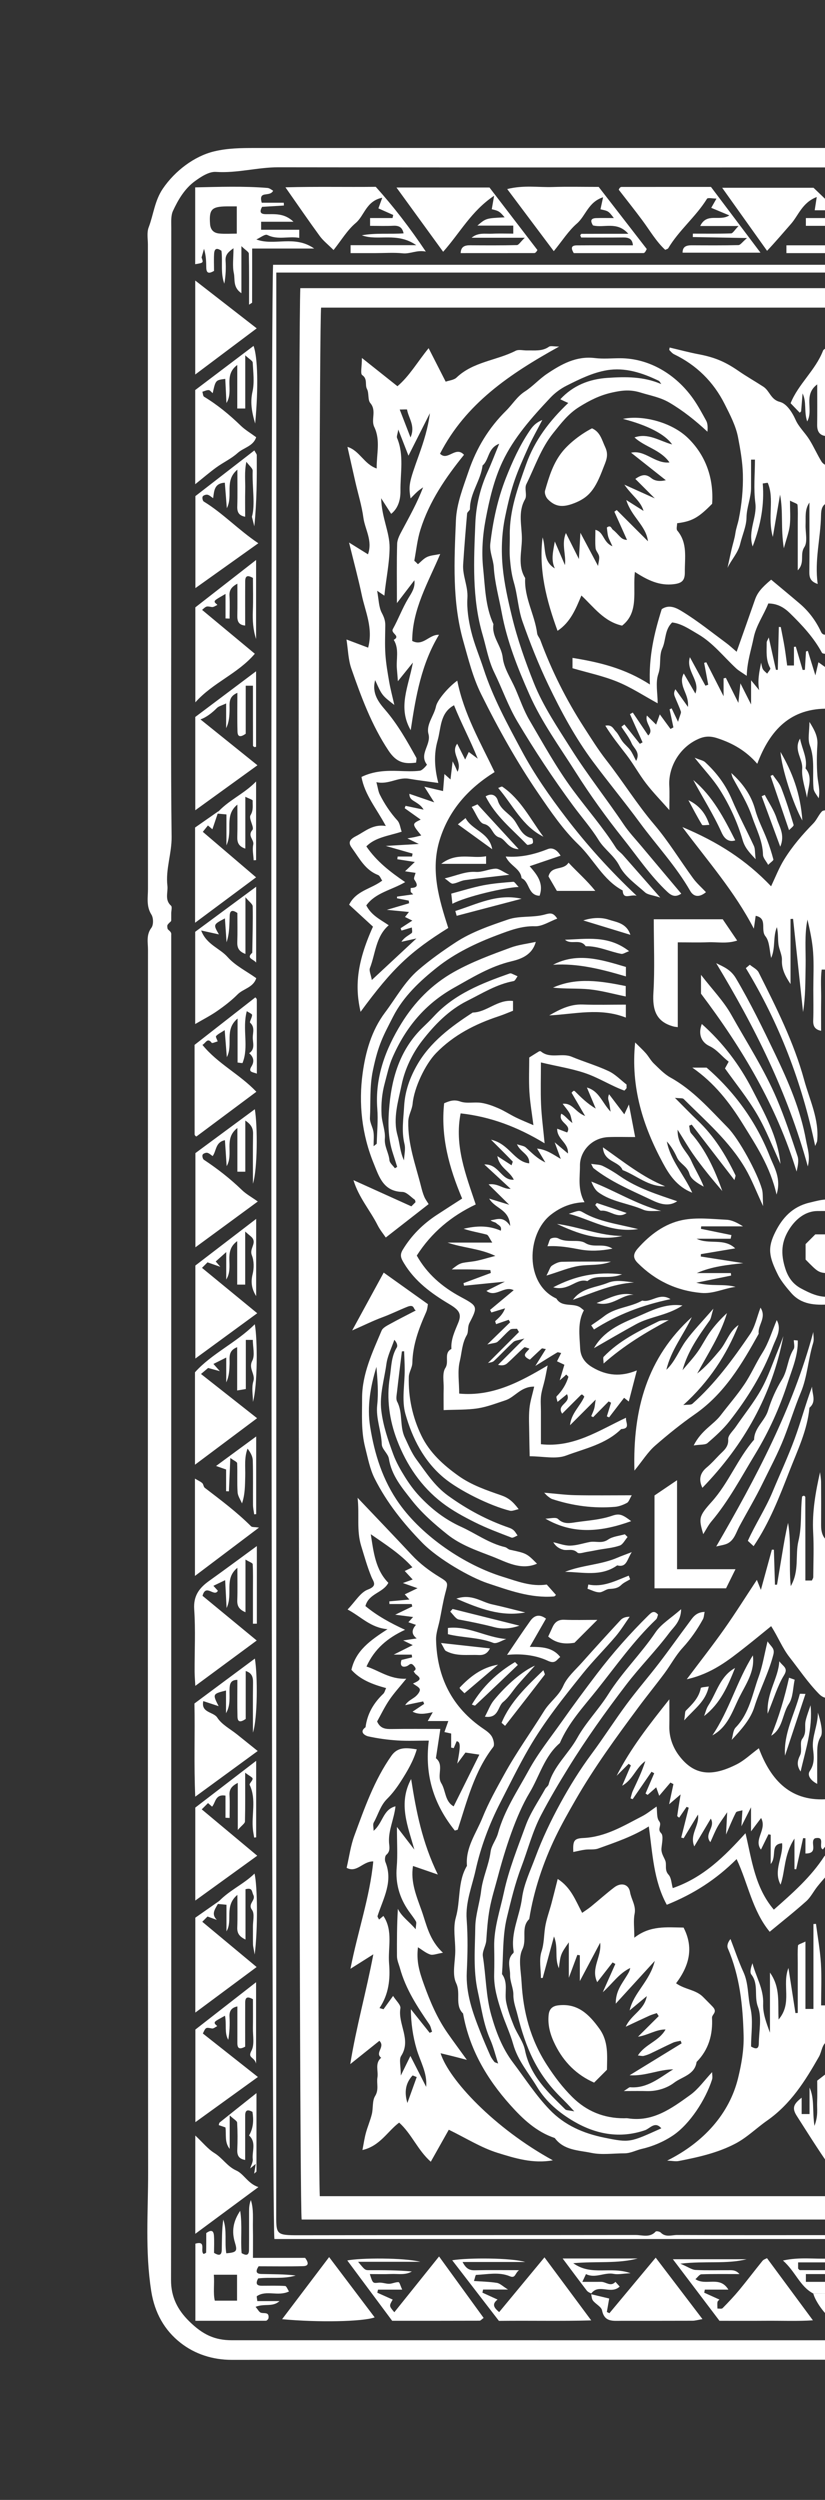 <?xml version="1.0" encoding="utf-8"?>
<!-- Generator: Adobe Illustrator 16.0.0, SVG Export Plug-In . SVG Version: 6.00 Build 0)  -->
<!DOCTYPE svg PUBLIC "-//W3C//DTD SVG 1.1//EN" "http://www.w3.org/Graphics/SVG/1.1/DTD/svg11.dtd">
<svg version="1.1" id="cardthumbnail_xA0_Image_1_" xmlns="http://www.w3.org/2000/svg" xmlns:xlink="http://www.w3.org/1999/xlink"
	 x="0px" y="0px" width="212px" height="642px" viewBox="0 0 212 642" enable-background="new 0 0 212 642" xml:space="preserve">
<rect x="0" y="0" width="212" height="642" fill="#333333" stroke="none"/>
<g>
	<path fill="#FFFFFF" d="M213,43c-47.143,0-94.283,0.03-141.424-0.042c-5.4-0.009-10.632,1.555-16.087,1.189
		c-1.761-0.117-3.836,1.23-5.417,2.387c-2.612,1.91-4.286,4.736-5.623,7.627c-0.574,1.24-0.432,2.86-0.433,4.309
		C43.995,91.785,44,125.101,44,158.416c0,18.823-0.131,37.648,0.1,56.469c0.053,4.286-1.576,8.329-1.083,12.578
		c0.198,1.713-0.766,3.618,0.936,5.138c0.331,0.296,0.048,1.279,0.048,1.946c0,0.166,0,0.333,0,0.499c0,0.167,0,0.334,0,0.5
		c0,0.167,0.004,0.333-0.001,0.5c-0.005,0.162,0.021,0.344-0.042,0.48c-0.066,0.143-0.224,0.241-0.342,0.359
		c-0.118,0.117-0.245,0.228-0.351,0.355c-0.1,0.12-0.213,0.248-0.254,0.392c-0.043,0.154-0.021,0.332-0.006,0.497
		c0.015,0.155,0.025,0.326,0.098,0.457c0.078,0.14,0.227,0.24,0.344,0.358c0.117,0.118,0.251,0.224,0.349,0.356
		c0.089,0.123,0.167,0.269,0.198,0.415c0.034,0.159,0.008,0.331,0.008,0.498c0,0.166,0,0.333,0,0.5c0,0.166,0,0.333,0,0.499
		c0,0.167,0,0.333,0,0.5s0,0.333,0,0.5c0,0.166,0,0.333,0,0.499c0,0.167,0,0.334,0,0.5c0,0.167,0,0.333,0,0.5
		c0,71.628,0,143.257,0,214.885c0,42.313,0.036,84.622-0.054,126.934c-0.009,4.379,1.689,7.666,4.659,10.591
		c3.512,3.457,6.563,4.875,10.977,4.875C110.721,601.002,161.859,601,213,601c0,1.667,0,3.333,0,5
		c-51.145,0-102.287-0.021-153.432,0.032c-4.938,0.005-9.497-1.492-13.152-4.356c-4.129-3.233-6.67-7.68-7.554-13.309
		c-1.603-10.209-0.786-20.408-0.796-30.594c-0.106-104.62-0.069-209.24-0.037-313.859c0-1.881-0.5-3.817,0.879-5.653
		c0.56-0.745,0.534-2.543,0.006-3.374c-1.371-2.16-0.887-4.424-0.888-6.638c-0.033-55.142-0.027-110.284-0.021-165.426
		c0-1.482-0.306-3.111,0.193-4.418c1.264-3.306,1.528-6.856,3.679-10.002c3.096-4.528,8.038-8.279,13.081-9.509
		c3.558-0.866,7.055-0.884,10.607-0.886C114.71,37.995,163.855,38,213,38C213,39.667,213,41.333,213,43z"/>
	<path fill="#FFFFFF" d="M213,570c-45.162,0-90.323,0-135.485,0c-0.794-4.519-1.136-476.601-0.344-496c45.267,0,90.547,0,135.829,0
		c0,1.667,0,3.333,0,5c-43.495,0-86.99,0-130.485,0c-0.794,4.52-1.135,465.604-0.344,485c43.601,0,87.214,0,130.829,0
		C213,566,213,568,213,570z"/>
	<path fill="#FFFFFF" d="M213,70c-47.27,0-94.541,0-142,0c0,1.947,0,3.588,0,5.229c0,164.262,0.005,328.523-0.019,492.785
		c-0.001,5.855-0.27,6.027,5.907,6.016c28.82-0.063,57.641-0.016,86.461-0.063c1.711-0.003,3.637,0.77,5.143-0.884
		c0.162-0.177,1.023-0.019,1.287,0.251c1.275,1.31,2.843,0.622,4.238,0.629C187.012,574.026,200.006,574,213,574
		c0,0.333,0,0.667,0,1c-47.494,0-94.99,0-142.484,0c-0.795-4.517-1.137-487.606-0.344-507c47.6,0,95.214,0,142.829,0
		C213,68.667,213,69.333,213,70z"/>
	<path fill="#FFFFFF" d="M213,182c-9.805-0.23-15.146,5.447-18.406,14.147c-2.854-3.292-6.238-5.266-10.295-6.582
		c-2.169-0.704-3.619-0.412-5.332,0.438c-4.553,2.258-7.223,7.138-6.984,11.752c0.104,1.972,0.019,3.953,0.019,6.279
		c-2.168-2.457-4.204-4.536-5.967-6.826c-1.816-2.359-3.251-5.014-5.066-7.376c-1.813-2.362-3.688-4.657-5.42-7.474
		c1.743-0.332,2.069,0.835,2.617,1.389c0.754,0.759,1.164,1.847,1.826,2.713c0.596,0.781,1.411,1.396,1.985,2.189
		c0.541,0.746,0.893,1.629,1.494,2.771c1.182-2.222-0.617-3.237-1.158-4.523c-0.642-1.518-1.733-2.844-2.631-4.253
		c0.256-0.2,0.512-0.401,0.769-0.602c1.323,1.66,2.647,3.32,3.973,4.98c0.232-0.126,0.468-0.253,0.7-0.379
		c-1.081-2.415-2.163-4.83-3.245-7.245c0.244-0.135,0.486-0.27,0.729-0.404c1.324,1.968,2.65,3.937,3.966,5.888
		c1.684-1.571-0.959-3.017-0.339-5.124c0.928,0.911,1.603,1.574,2.371,2.33c0.316-0.882,0.525-1.461,0.945-2.629
		c1.055,1.437,1.9,2.591,2.746,3.746c0.25-0.135,0.5-0.269,0.75-0.402c-0.328-1.547-0.654-3.094-0.982-4.641
		c0.177-0.085,0.353-0.17,0.527-0.255c0.426,0.897,0.852,1.794,1.645,3.464c0.513-1.779,0.847-2.286,0.728-2.639
		c-0.442-1.309-1.058-2.559-1.563-3.848c-0.205-0.522-0.301-1.089,0.158-1.874c0.957,1.346,1.916,2.691,3.229,4.539
		c0.209-2.447-1.029-3.964-1.399-5.672c-0.188-0.872-0.3-1.762,0.313-2.927c0.963,1.665,1.925,3.331,2.986,5.17
		c1.321-3.322-2.504-5.809-1.406-9.341c1.445,2.652,2.717,4.985,3.986,7.317c0.244-0.084,0.485-0.168,0.729-0.253
		c-0.351-1.871-0.702-3.742-1.054-5.613c0.183-0.052,0.363-0.104,0.545-0.156c1.342,2.629,2.682,5.259,4.451,8.729
		c0-2.122,0-3.358,0-4.596c0.194-0.042,0.39-0.085,0.584-0.128c0.982,1.965,1.967,3.929,3.217,6.426
		c0.193-1.835,0.334-3.173,0.527-5.016c0.929,1.838,1.584,3.137,2.739,5.427c0-2.639,0-4.209,0-6.211
		c0.931,1.134,1.505,1.836,2.08,2.538c-0.466-2.452,0.022-4.697,0.492-7.054c0.142,0.553,0.185,1.158,0.449,1.643
		c0.25,0.456,0.733,0.783,1.112,1.167c0.287-0.478,0.938-1.165,0.804-1.401c-1.207-2.104-0.921-4.377-0.927-6.617
		c-0.002-0.282,0.227-0.565,0.531-1.277c0.668,3.01,1.258,5.664,1.848,8.319c0.158-0.001,0.317-0.001,0.478-0.001
		c0.086-3.672,0.172-7.344,0.259-11.015c0.167,0.007,0.336,0.014,0.502,0.021c0.323,1.692,0.68,3.379,0.963,5.078
		c0.262,1.564,0.444,3.142,0.676,4.8c0.49,0,0.941,0,1.746,0c0-1.644,0-3.213,0-4.784c0.16-0.018,0.319-0.035,0.479-0.053
		c0.587,1.996,1.174,3.991,1.76,5.987c0.191-0.014,0.384-0.026,0.574-0.039c0.095-1.573,0.188-3.147,0.283-4.721
		c0.157-0.047,0.315-0.094,0.473-0.141c0.582,1.887,1.164,3.773,1.94,6.293c0.343-1.468,0.562-2.406,0.785-3.372
		c0.938,0.672,1.813,1.297,2.687,1.923C213,175.333,213,178.667,213,182z"/>
	<path fill="#FFFFFF" d="M213,473c-0.518,0.648-1.035,1.297-1.549,1.94c-1.273-0.521,0.805-3.476-2.012-2.854
		c-1.529,0.829,1.153,3.934-2.465,3.912c0-1.421,0-2.674,0-3.926c-0.201-0.008-0.401-0.017-0.603-0.022
		c-0.591,2.661-1.183,5.323-1.771,7.985c-0.148-0.008-0.297-0.018-0.446-0.024c0-2.236,0-4.474,0-7.854
		c-2.772,4.261-2.322,8.234-3.569,11.843c-1.954-3.677,0.715-7.117,0.395-10.639c-3.207,0.278-1.244,3.31-2.933,5.336
		c0-3.019,0-5.269,0-7.519c-0.192-0.038-0.384-0.077-0.575-0.115c-0.631,1.286-1.262,2.572-1.932,3.938
		c-1.973-2.679,1.641-5.104,0.041-8.128c-0.83,1.102-1.549,2.055-2.59,3.435c0-2.015,0-3.615,0-6.188
		c-1.143,2.259-1.805,3.565-2.471,4.885c0-0.024,0.235-3.744,0.26-4.111c-0.66,0.214-1.496,0.23-1.678,0.583
		c-0.914,1.778-1.655,3.645-2.533,5.651c0.012-0.206,0.246-4.808,0.294-5.728c-1.128,1.683-1.899,2.678-2.499,3.769
		c-0.665,1.211-1.174,2.509-1.817,3.915c-1.737-2.107,1.398-3.846,0.103-6.046c-1.413,2.376-2.752,4.624-4.243,7.133
		c-1.275-3.085,1.378-5.292,0.956-8.18c-1.229,2.024-2.459,4.051-3.688,6.076c-0.207-0.055-0.414-0.107-0.62-0.162
		c0.643-2.559,1.283-5.116,1.926-7.675c-0.184-0.07-0.365-0.144-0.549-0.215c-0.65,0.946-1.3,1.895-1.904,2.775
		c-0.109-0.098-0.517-0.311-0.495-0.465c0.224-1.675,0.513-3.341,0.866-5.505c-1.021,0.873-1.752,1.498-2.955,2.527
		c0.442-2.074,0.772-3.62,1.104-5.168c-0.256-0.135-0.511-0.269-0.766-0.402c-0.922,1.084-1.842,2.167-2.883,3.393
		c-0.291-0.817-0.496-1.395-0.773-2.172c-0.773,0.684-1.491,1.315-2.208,1.948c-0.179-0.119-0.356-0.237-0.535-0.356
		c0.744-1.732,1.488-3.468,2.232-5.201c-0.229-0.13-0.46-0.26-0.69-0.39c-1.617,2.347-3.234,4.693-4.852,7.04
		c-0.18-0.069-0.359-0.138-0.541-0.206c0.191-0.646,0.309-1.327,0.59-1.932c1.152-2.482,2.354-4.942,3.208-7.639
		c-2.423,1.705-3.208,4.799-5.948,6.321c0.744-1.734,1.488-3.468,2.232-5.202c-0.189-0.142-0.379-0.283-0.567-0.425
		c-1.032,1.031-2.063,2.063-3.096,3.094c3.569-7.017,8.297-13.035,13.552-19.651c0,2.751,0.034,4.862-0.008,6.975
		c-0.057,2.783,0.93,5.395,2.469,7.445c3.953,5.27,8.602,5.46,14.893,2.253c1.929-0.983,3.555-2.563,5.642-4.106
		c3.086,8.247,8.242,13.93,18.006,13.035C213,465.667,213,469.333,213,473z"/>
	<path fill="#FFFFFF" d="M213,129c-1.766,0.476-1.994,1.786-2.023,3.377c-0.108,5.838-1.711,11.567-0.85,17.595
		c-1.904-0.624-2.167-1.701-2.15-3.101c0.061-4.998,0.023-9.997,0.023-14.995c0-0.939,0-1.879,0-2.818
		c-1.262,1.821-0.914,3.759-0.992,5.65c-0.083,1.978,0.6,4.426-0.328,5.822c-1.225,1.845,0.254,3.918-1.68,5.938
		c0-4.453,0-8.396,0-12.34c0-1.5,0.08-3.008-0.066-4.492c-0.029-0.306-0.912-0.526-1.934-1.068c0,2.479,0.172,4.453-0.052,6.382
		c-0.194,1.676-0.834,3.301-1.521,5.852c-0.834-5.138-0.128-9.498-0.977-13.774c-0.568,3.325-1.138,6.65-1.859,10.864
		c-1.433-5.185,0.466-9.694-1.292-13.876c-0.033-0.08-0.599,0.063-1.298,0.146c0.442,5.409-0.49,10.686-2.596,16.178
		c-1.282-4.04,1.178-7.46,0.698-11.145c-0.479-3.664-0.104-7.438-0.104-11.164c-0.334,0.003-0.666,0.006-1,0.009
		c0,2.444,0.012,4.889-0.004,7.334c-0.017,2.567-1.14,4.926-1.169,7.581c-0.025,2.171-1.096,4.514-1.622,6.721
		c-0.567,2.372-2.249,4.022-3.255,6.156c0.351-1.599,0.687-3.2,1.054-4.795c0.313-1.366,0.769-2.709,0.965-4.09
		c0.181-1.258,0.642-2.47,0.871-3.613c0.759-3.775,1.156-7.697,1.058-11.547c-0.08-3.155-0.646-6.37-1.24-9.473
		c-0.568-2.962-2.057-5.799-3.438-8.541c-2.869-5.702-7.212-9.995-12.996-12.79c-0.47-0.227-0.832-0.688-1.211-1.072
		c-0.07-0.072,0.024-0.306,0.064-0.658c2.498,0.585,4.964,1.253,7.466,1.729c4.035,0.767,6.742,1.867,10.229,4.279
		c2.069,1.431,4.282,2.679,6.373,4.039c1.682,1.093,1.885,3.324,4.275,3.919c1.676,0.417,3.114,2.563,4.031,4.616
		c0.82,1.839,2.433,3.307,3.521,5.048c1.146,1.834,2.012,3.842,3.15,5.68c0.389,0.626,1.236,0.967,1.875,1.438
		C213,123,213,126,213,129z"/>
	<path fill="#FFFFFF" d="M213,524c-1.855,0.748-1.753,2.771-2.545,4.163c-3.553,6.237-7.255,12.177-13.363,16.444
		c-2.715,1.896-5.117,4.311-8.098,5.877c-4.586,2.41-9.598,3.512-14.629,4.489c-0.744,0.146-1.553-0.047-2.93-0.11
		c9.422-4.691,16-12.073,18.229-21.183c0.857-3.513,1.52-7.18,1.422-10.967c-0.195-7.693-0.977-15.201-4.049-22.351
		c-0.281-0.655-0.037-1.536,0.676-2.408c1.096,2.834,2.059,5.73,3.323,8.487c1.353,2.944,1.071,6.166,1.798,9.225
		c0.746,3.144,0.166,6.603,0.166,9.903c1.092,0.626,1.973,0.822,1.99-0.782c0.035-3.165,0.83-6.644-0.221-9.409
		c-1.055-2.771,0.25-5.813-1.701-8.312c-0.467-0.6-0.068-1.872,0.287-2.895c0.905,3.502,2.916,6.589,2.752,10.46
		c-0.104,2.438,0.841,4.919,1.75,7.384c0-4.913,0-9.824,0-15.438c2.735,3.887,1.979,7.693,2.219,12.052
		c3.609-4.25,0.803-8.808,2.531-13.242c0.66,4.271,1.228,7.928,1.795,11.585c0.199-0.009,0.397-0.017,0.598-0.024
		c0-4.277,0-8.554,0-12.831c0-1.5-0.08-3.008,0.066-4.492c0.031-0.302,0.922-0.518,1.908-1.027c0,6.088,0,11.665,0,17.313
		c0.803,0,1.254,0,2.057,0c0-7.322,0-14.563,0-21.806c0.218-0.014,0.436-0.025,0.652-0.038c0.438,3.382,1.053,6.752,1.268,10.146
		C211.172,507.679,211,511.169,211,515c0.764,0,1.382,0,2,0C213,518,213,521,213,524z"/>
	<path fill="#FFFFFF" d="M213,249c-0.499,0-0.998,0-1.855,0c-0.33,2.559-0.09,5.179-0.135,7.777c-0.045,2.637-0.01,5.275-0.01,7.947
		c-1.625-0.332-2.078-1.217-2.027-2.654c0.096-2.659,0.027-5.323,0.027-7.985c0-3.161,0.165-6.334-0.049-9.481
		c-0.192-2.83-0.801-5.633-1.454-8.453c-0.81,3.931-0.401,7.924-0.479,11.885c-0.078,3.945-0.018,7.894-0.656,11.867
		c-0.854-7.976-1.709-15.951-2.563-23.928c-0.22,0.008-0.438,0.015-0.657,0.021c0,5.572,0,11.144,0,16.716
		c-1.307-1.952-2.313-3.821-2.211-6.161c0.057-1.343-0.731-2.7-0.893-4.08c-0.167-1.437-0.037-2.909-0.4-4.376
		c-1.058,2.538-0.313,5.28-1.475,7.921c-0.445-1.897-0.37-4.215-1.473-5.584c-1.34-1.665,0.649-4.591-2.502-5.245
		c-0.123,0.856-0.256,1.779-0.475,3.303c-4.931-9.503-11.621-17.088-18.363-26.094c9.168,3.846,16.363,8.461,22.797,15.214
		c1.192-2.542,2.069-4.787,3.324-6.824c2.146-3.485,4.727-6.461,7.536-9.342c0.863-0.885,1.343-2.14,2.187-3.051
		c0.344-0.37,1.188-0.275,1.807-0.393C213,221.667,213,235.333,213,249z"/>
	<path fill="#FFFFFF" d="M213,436c-1.064,0.16-1.811-0.238-2.586-1.032c-2.814-2.884-5.043-6.208-7.51-9.356
		c-1.87-2.389-2.904-5.137-4.742-8.002c-2.244,1.815-4.434,3.637-6.676,5.393c-4.289,3.361-8.545,6.797-15.012,8.251
		c3.561-4.747,6.719-8.764,9.659-12.933c2.854-4.045,5.486-8.246,8.36-12.598c0.391,0.977,0.619,1.547,1.031,2.578
		c1.01-3.691,1.918-7.016,2.826-10.339c0.172,0.007,0.344,0.014,0.518,0.021c0.09,2.995,0.181,5.992,0.271,8.988
		c0.178-0.006,0.356-0.012,0.536-0.018c0.441-2.642,0.884-5.282,1.322-7.924c0.438-2.646,0.872-5.291,1.515-7.938
		c0.894,5.25,0.144,10.598,0.685,16.243c2.282-3.925,1.104-7.964,1.975-11.569c0.935-3.869,0.489-7.707,0.946-11.457
		c0.246-0.106,0.395-0.229,0.475-0.193c0.143,0.063,0.346,0.22,0.346,0.338c0.017,7.113,0.015,14.229,0.015,21.441
		c0.789,0,1.239,0,1.676,0c0.136-0.322,0.354-0.605,0.354-0.892c0.023-3.829,0.183-7.668-0.024-11.485
		c-0.28-5.228,0.601-10.309,1.771-15.449c0.09,0.855,0.252,1.712,0.26,2.568c0.027,3.663,0.025,7.326,0.006,10.989
		c-0.012,1.784,0.379,3.354,2.006,4.373C213,409.333,213,422.667,213,436z"/>
	<path fill="#FFFFFF" d="M213,481c-0.991,1.158-2.018,2.288-2.965,3.48c-0.984,1.242-1.713,2.746-2.871,3.78
		c-3.078,2.75-6.328,5.31-9.378,7.834c-4.503-5.505-5.503-12.274-8.499-18.668c-5.255,5.243-11.039,8.956-17.942,11.735
		c-3.401-6.199-3.646-13.147-4.624-20.124c-4.08,2.587-8.563,4.08-12.996,5.678c-1.026,0.371-2.258,0.152-3.382,0.298
		c-1.017,0.133-2.017,0.394-3.024,0.598c-0.127-2.927,0.189-3.485,2.597-3.596c5.67-0.256,10.346-3.143,15.166-5.632
		c1.231-0.636,2.319-1.552,3.64-2.451c0.194,1.353-0.021,2.906,0.653,3.761c0.819,1.037-0.594,1.988,0.504,3.072
		c0.666,0.657,0.216,2.551,0.097,3.872c-0.111,1.226,0.523,2.089,0.957,3.116c0.469,1.114-0.258,2.468,0.86,3.682
		c0.731,0.796,0.741,2.258,1.082,3.448c7.913-2.735,13.31-8.163,18.694-14.097c1.636,6.894,2.406,13.898,7.285,19.632
		c4.926-4.34,9.554-8.426,12.963-13.698c0.228-0.35,0.781-0.485,1.185-0.722C213,477.667,213,479.333,213,481z"/>
	<path fill="#FFFFFF" d="M213,168c-0.617-0.117-1.605-0.033-1.795-0.383c-2.098-3.885-5.055-7.044-8.168-10.097
		c-1.533-1.504-3.243-2.527-5.609-2.544c-1.147,2.962-3.119,5.585-3.771,8.839c-0.611,3.055-1.654,6.017-1.771,9.75
		c-1.252-0.875-2.063-1.314-2.719-1.922c-3.229-2.994-5.947-6.558-9.84-8.812c-2.146-1.242-4.205-2.702-6.613-2.979
		c-1.982,1.935-1.541,4.533-2.533,6.672c-0.879,1.897-0.229,4.293-1.014,6.553c-0.771,2.229-0.168,4.934-0.168,7.541
		c-3.467-1.891-6.756-4.065-10.336-5.532c-3.701-1.517-7.686-2.347-11.547-3.479c0-0.776,0-1.562,0-2.657
		c6.881,1.12,13.432,2.654,19.889,6.837c-0.338-7.243,1.156-13.354,3.041-19.35c2.024-1.391,4.002-0.178,5.391,0.676
		c3.897,2.395,7.488,5.292,11.18,8.019c0.88,0.649,1.68,1.407,2.675,2.25c1.653-4.682,3.192-9.007,4.703-13.342
		c0.606-1.742,1.569-3.002,4.167-5.176c2.423,2.025,4.896,4.063,7.335,6.141c2.353,2.001,4.168,4.45,5.461,7.226
		c0.533,1.145,1.332,0.62,2.043,0.77C213,164.667,213,166.333,213,168z"/>
	<path fill="#FFFFFF" d="M213,54c-1.283,0-2.566,0-3.645,0c0.184-1.18,0.317-2.055,0.526-3.403c-3.735,1.419-4.687,4.697-6.62,6.899
		c-2,2.277-3.933,4.566-6.148,6.914c-3.914-5.491-7.594-10.653-11.535-16.186c8.348,0,16.229,0,23.475,0
		c1.524,1.458,2.736,2.617,3.947,3.775C213,52.667,213,53.333,213,54z"/>
	<path fill="#FFFFFF" d="M213,311c-0.999,0-1.998-0.011-2.998,0.002c-2.887,0.037-5.357,1.872-7.077,4.497
		c-2.194,3.35-2.347,6.497-1.104,10.349c0.803,2.48,2.162,4.051,4.063,5.061c2.154,1.145,4.484,2.297,7.116,2.093
		c0,0.667,0,1.333,0,2c-3.591,0.183-7.059,0.07-9.701-2.976c-0.682-0.784-2.498-2.857-3.359-4.586
		c-2.375-4.76-2.756-6.966-0.692-11.078c1.788-3.567,4.354-6.448,8.68-7.491c1.699-0.409,3.327-0.87,5.074-0.87
		C213,309,213,310,213,311z"/>
	<path fill="#FFFFFF" d="M213,112c-2,0.085-3.043-0.77-3.014-2.875c0.049-3.297,0.014-6.595,0.014-10.413
		c-3.678,2.742-0.869,6.482-2.574,9.52c-0.869-2.514-0.094-4.959-1.191-7.199c-0.123,1.535-0.246,3.07-0.37,4.605
		c-0.119,0.117-0.236,0.235-0.354,0.354c-0.807-0.837-1.613-1.673-2.35-2.438c1.988-4.939,6.369-8.44,8.324-13.477
		c0.188-0.482,0.996-0.724,1.516-1.077C213,96.667,213,104.333,213,112z"/>
	<path fill="#FFFFFF" d="M213,556c-2.886-4.138-5.559-8.412-8.275-12.659c-1.318-2.062-0.703-3.085,1.275-4.635
		c0,1.679,0,2.908,0,4.198c0.793,0,1.242,0,2.029,0c0-2.315,0-4.562,0-6.807c1.322,2.877,0.666,5.91,1.262,9.854
		c1.007-2.641,0.623-4.378,0.691-6.048c0.074-1.813,0.018-3.633,0.018-5.577c0.977-0.757,1.988-1.542,3-2.327
		C213,540,213,548,213,556z"/>
	<path fill="#FFFFFF" d="M213,327c-2.697-0.188-2.697-0.188-5.984-3.529c0-1.344,0-2.672,0-3.979c0.84-0.842,1.664-1.666,2.488-2.49
		C210.668,317,211.834,317,213,317C213,320.333,213,323.667,213,327z"/>
	<path fill="#FFFFFF" d="M209,589c-3.454-1.803-4.552-5.604-7.802-8.479c4.405-0.967,8.133-0.31,11.802-0.521c0,0.333,0,0.667,0,1
		c-2.613,0-5.227,0-7.913,0c0,0.775,0,1.225,0,1.596c0.208,0.188,0.328,0.391,0.45,0.392c2.486,0.019,4.975,0.014,7.463,0.014
		c0,0.333,0,0.667,0,1c-1.948,0-3.896,0-5.913,0c0,0.775,0,1.225,0,2c2.017,0,3.965,0,5.913,0c0,1,0,2,0,3
		C211.666,589,210.334,589,209,589z"/>
	<path fill="#FFFFFF" d="M213,65c-3.611,0-7.223,0-10.912,0c0-0.775,0-1.225,0-2c3.689,0,7.301,0,10.912,0
		C213,63.667,213,64.333,213,65z"/>
	<path fill="#FFFFFF" d="M209,589c1.334,0,2.666,0,4,0c0,2,0,4,0,6C211.35,593.575,209.413,590.672,209,589z"/>
	<path fill="#FFFFFF" d="M213,58c-1.948,0-3.896,0-5.913,0c0-0.775,0-1.225,0-2c2.017,0,3.965,0,5.913,0
		C213,56.667,213,57.333,213,58z"/>
	<path fill="#FFFFFF" d="M169.096,414.655c-0.148,0.378-0.203,0.931-0.507,1.221c-5.757,5.496-10.317,11.976-15.251,18.165
		c-3.465,4.348-7.258,8.405-9.479,13.599c-3.99,3.401-5.226,8.509-7.797,12.78c-3.49,5.803-6.305,14.598-8.152,21.622
		c-0.717,2.722-1.574,5.353-2.086,8.162c-0.496,2.722-0.68,5.393-0.866,8.114c-0.095,1.378-1.081,2.799-0.878,4.074
		c0.807,5.037,0.783,10.271,2.16,15.107c1.199,4.211,2.758,8.433,5.605,12.204c3.072,4.068,5.815,8.361,9.383,12.073
		c3.881,4.041,8.727,6.105,14.028,7.187c6.616,1.349,6.64,1.238,14.681-2.393c-1.621-1.935-2.912,0.049-4.183,0.483
		c-6.489,2.229-12.657,1.027-18.264-2.244c-3.716-2.169-7.171-5.024-9.498-8.891c-2.16-3.586-4.938-6.734-6.125-10.979
		c-0.775-2.775-2.076-5.448-2.989-8.255c-1.044-3.206-1.99-6.315-1.893-9.709c0.066-2.332,0.05-4.666,0.005-7
		c-0.093-4.823,1.504-9.34,2.493-13.968c1.269-5.922,3.541-11.529,5.604-17.182c1.207-3.31,3.297-6.297,5.015-9.416
		c0.229-0.416,0.756-0.712,0.871-1.137c1.266-4.702,5.077-7.837,7.355-11.939c2.214-3.985,5.527-7.346,7.972-11.223
		c3.582-5.683,8.408-10.376,12.161-15.927c1.446-2.14,3.911-3.589,6.573-5.936c-0.072,3.204-1.931,4.589-3.003,6.023
		c-3.48,4.653-7.629,8.806-11.157,13.429c-5.258,6.887-10.298,13.951-14.856,21.331c-2.447,3.962-4.824,7.98-6.981,12.105
		c-2.222,4.243-3.396,8.925-5.093,13.388c-1.604,4.22-2.647,8.616-3.693,12.937c-1.131,4.663-0.893,9.659-1.252,14.51
		c1.637,2.179,0.616,4.739,1.057,7.074c0.398,2.107,1.166,4.169,1.975,6.169c0.863,2.142,2.431,4.092,2.873,6.29
		c1.33,6.602,5.925,10.824,10.361,15.211c0.271,0.269,0.863,0.207,2.313,0.508c-1.042-1.121-1.483-1.614-1.945-2.089
		c-0.579-0.599-1.178-1.18-1.765-1.771c-5.934-5.977-8.73-12.323-10.896-20.988c-0.422-1.688-1.07-3.259-1.048-5.093
		c0.021-1.69-0.884-3.396-0.847-5.082c0.041-1.868-0.96-3.989,0.83-5.631c0.093-0.085,0.109-0.311,0.085-0.455
		c-0.819-4.777,1.557-9.075,2.151-13.652c0.469-3.601,2.155-7.062,3.445-10.531c1.774-4.774,3.967-9.37,6.411-13.842
		c2.406-4.396,5.039-8.643,8.035-12.679c3.101-4.175,5.896-8.576,8.989-12.757c2.666-3.604,5.615-6.997,8.345-10.557
		c2.606-3.396,5.071-6.898,7.639-10.325c0.927-1.235,1.702-2.748,4.062-2.82c-0.176,0.802-0.178,1.41-0.436,1.878
		c-1.455,2.653-3.16,5.104-5.229,7.363c-1.793,1.959-3.064,4.387-4.662,6.536c-2.188,2.943-4.51,5.787-6.695,8.732
		c-5.712,7.703-11.363,15.43-16.158,23.782c-1.781,3.102-3.533,6.182-5.094,9.404c-3.209,6.633-5.662,13.96-6.797,21.185
		c-2.24,2.146-0.496,5.159-1.768,7.783c-1.113,2.293-0.361,5.561-0.207,8.385c0.416,7.63,2.254,14.719,6.529,21.322
		c1.956,3.022,4.032,5.764,6.537,8.247c3.655,3.624,8.09,5.428,13.246,5.425c0.333,0,0.674-0.045,0.999,0.007
		c6.451,1.018,11.263-2.564,16.008-5.972c2.107-1.513,3.673-3.781,5.654-5.888c0,0.675,0.157,1.351-0.024,1.917
		c-1.67,5.207-5.716,11.417-9.978,14.307c-2.383,1.616-5.211,2.835-8.011,3.473c-1.519,0.347-2.946,1.162-4.551,1.158
		c-2.832-0.007-5.761,0.449-8.475-0.118c-3.283-0.686-7.059-0.629-9.395-3.814c-4.746-1.585-8.244-4.91-11.461-8.505
		c-6.051-6.761-10.502-14.396-12.107-23.472c-2.21-2.154-0.51-5.159-1.77-7.782c-1.105-2.302-0.23-5.555-0.23-8.388
		s-0.609-5.84,0.137-8.46c1.254-4.391,0.414-9.204,2.863-13.295c-0.414-4.68,2.359-8.322,3.982-12.349
		c1.569-3.896,3.606-7.513,5.633-11.188c3.115-5.651,6.856-10.831,10.234-16.268c1.449-2.332,3.754-3.813,4.909-6.432
		c1.002-2.269,3.113-4.07,4.826-5.998c3.261-3.668,6.569-7.291,9.905-10.892c0.494-0.533,1.238-0.837,2.326-0.841
		c-1.197,1.691-2.28,3.479-3.617,5.052c-2.747,3.229-5.776,6.229-8.43,9.53c-4.949,6.162-9.871,12.323-13.871,19.223
		c-2.648,4.571-4.949,9.292-7.35,13.974c-2.822,5.508-5.018,11.374-6.332,17.329c-0.908,4.114-2.625,8.17-2.292,12.629
		c0.334,4.475,0.245,9.002,0.03,13.49c-0.268,5.555,1.557,10.557,3.535,15.554c0.795,2.004,1.647,3.983,2.521,5.954
		c0.251,0.565,0.639,1.079,1.021,1.571c0.135,0.173,0.443,0.209,0.988,0.442c-0.728-2.238-1.213-4.31-2.058-6.223
		c-1.731-3.928-2.245-8.1-3.161-12.228c-1.242-5.6-0.729-11.11-0.66-16.625c0.039-3.04,1.143-6.209,1.502-9.255
		c0.416-3.518,1.985-6.627,2.432-10.075c0.209-1.616,1.443-3.072,1.889-4.69c1.623-5.914,5.029-10.938,7.913-16.224
		c2.42-4.434,5.589-8.368,8.489-12.479c2.934-4.159,5.957-8.251,9.045-12.303c4.068-5.337,8.462-10.291,13.208-14.982
		C167.357,414.142,168.04,413.396,169.096,414.655z"/>
	<path fill="#FFFFFF" d="M90.006,530.084c1.523-9.485,4.108-18.563,5.932-28.198c-1.937,1.224-3.578,2.261-5.881,3.714
		c1.886-9.646,4.977-18.372,5.862-27.572c-2.684-0.07-4.223,3.053-6.844,1.645c0.658-2.819,1.02-5.636,1.978-8.232
		c2.615-7.095,5.107-14.264,9.523-20.541c1.631-2.317,3.826-2.09,6.527-1.651c-0.895,3.028-2.45,5.641-4.078,8.184
		c-1.028,1.606-2.188,3.182-3.54,4.517c-1.754,1.733-2.303,4.065-3.447,6.094c-0.264,0.467-0.039,1.211-0.039,2.123
		c2.396-1.958,2.384-5.478,5.63-6.293c-0.361,3.27-1.834,6.088-1.665,9.234c0.058,1.071,0.446,2.271-0.699,3.228
		c-0.356,0.297-0.44,1.317-0.229,1.838c2.049,5.038-0.556,9.354-2.013,13.854c-0.072,0.222,0.217,0.56,0.377,0.937
		c0.362-0.3,0.701-0.58,1.125-0.932c2.553,3.835,1.124,8.151,1.458,12.234c0.324,3.962-0.058,7.849-2.465,11.423
		c0.345,0.1,0.69,0.198,1.035,0.299c0.738-1.025,1.476-2.051,2.458-3.416c0.765,1.229,2.022,2.32,1.877,3.176
		c-0.694,4.096,2.887,8.056,0.196,12.235c-0.588,0.914-0.086,2.53-0.086,5.039c1.163-2.377,1.795-3.669,2.463-5.034
		c1.37,2.686,2.71,5.313,4.052,7.939c0.323-3.575-1.521-6.509-2.455-9.701c-0.956-3.251-1.442-6.639-1.484-10.251
		c1.613,2.025,3.229,4.05,4.842,6.074c0.205-0.098,0.408-0.195,0.613-0.294c-0.229-0.637-0.338-1.356-0.707-1.896
		c-3.078-4.5-6.05-9.008-7.538-14.391c-0.283-1.025-0.771-2.04-0.777-3.153c-0.02-3.979-0.008-7.96,0.231-12.115
		c1.017,2.065,2.859,3.211,4.581,5.249c0.061-1.11,0.265-1.666,0.074-1.997c-0.545-0.955-1.261-1.813-1.892-2.721
		c-2.354-3.387-3.41-7.066-3.054-11.252c0.264-3.097,0.052-6.232,0.052-10.309c1.896,2.468,3.188,4.149,4.48,5.832
		c-1.639-5.97-4.237-11.788-0.829-18.142c1.284,8.263,2.836,16.3,6.858,24.536c-2.652-0.916-4.445-1.534-6.374-2.199
		c-0.693,4.091,0.923,7.85,2.197,11.438c1.272,3.582,1.942,7.564,5.497,10.844c-1.609,0.256-2.559,0.693-3.28,0.452
		c-1.127-0.376-2.1-1.213-3.147-1.86c-0.405,3.521,0.264,6.02,1.539,9.553c1.586,4.396,3.388,8.641,6.064,12.479
		c1.426,2.045,2.914,4.046,4.969,6.89c-1.955-0.51-2.871-0.757-3.793-0.986c-0.986-0.247-1.977-0.48-2.965-0.719
		c2.135,6.817,13.84,19.277,28.852,27.497c-5.086,0.921-9.746-0.533-14.2-1.918c-4.224-1.313-8.089-3.771-12.541-5.937
		c-1.414,2.512-2.92,5.187-4.627,8.22c-3.372-2.98-4.913-7.16-8.13-10.048c-3,2.235-4.891,5.992-9.432,7.046
		c0.316-1.606,0.512-3.021,0.883-4.385c0.444-1.637,1.138-3.208,1.536-4.853c0.372-1.535,0.071-3.396,0.839-4.633
		c1.024-1.648,0.341-3.203,0.596-4.77c0.276-1.694-0.718-3.626,0.956-5.06c-1.7-1.324,1.16-2.78-0.458-4.351
		C95.172,525.951,92.756,527.884,90.006,530.084z M104.687,540.067c0.799-2.222,1.599-4.442,2.397-6.659
		c-0.557-0.202-1.018-0.469-1.094-0.384C104.266,534.916,103.817,537.182,104.687,540.067z"/>
	<path fill="#FFFFFF" d="M93,91.93c3.645,2.897,6.258,4.975,9.129,7.257c3.074-2.594,5.104-6.195,8.014-9.771
		c1.549,3.041,2.912,5.716,4.383,8.602c0.875-0.314,2.108-0.402,2.797-1.061c4.269-4.078,10.229-4.345,15.176-6.871
		c0.793-0.405,1.963-0.063,2.957-0.089c1.911-0.048,3.861,0.281,5.613-0.954c0.41-0.289,1.199-0.043,2.608-0.043
		c-12.815,7.088-24.016,14.698-30.604,27.51c1.941,2.041,4.004-2.104,6.162,0.292c-4.68,5.776-8.914,11.954-11.188,19.188
		c-0.808,2.567-1.082,5.304-1.576,7.968c-0.017,0.093,0.219,0.232,0.336,0.351c0.118,0.117,0.235,0.235,0.592,0.591
		c0.731-0.606,1.429-1.427,2.313-1.85c0.908-0.434,2.002-0.479,3.413-0.778c-3.068,7.266-7.193,14.172-7.201,22.325
		c2.809,1.476,4.334-1.708,6.883-1.574c-4.49,7.416-5.938,15.592-7.267,24.502c-3.386-5.893-0.59-11.07,0.563-17.376
		c-1.686,2.093-2.702,3.354-3.86,4.791c-0.081-1.029-0.147-2.074-0.248-3.114c-0.243-2.506,0.651-5.135-0.814-7.507
		c1.874-1.044-0.853-1.646-0.228-2.771c1.42-2.558,2.44-5.345,3.942-7.846c0.871-1.449,1.83-2.748,1.592-4.686
		c-1.291,1.686-2.581,3.371-4.49,5.866c0-5.691-0.083-10.468,0.06-15.237c0.035-1.164,0.698-2.367,1.273-3.445
		c1.892-3.549,3.875-7.048,5.393-11.056c-0.486,0.362-1.002,0.692-1.451,1.097c-0.617,0.557-1.186,1.17-1.773,1.759
		c-0.542-3.428-0.391-4.051,2.164-11.181c1.234-3.446,2.34-6.939,2.806-10.702c-1.698,3.364-3.396,6.729-5.505,10.905
		c-0.995-2.552-1.666-4.272-2.618-6.715c-0.202,1.254-0.47,1.793-0.318,2.154c1.856,4.431,0.82,9.065,0.877,13.594
		c0.026,2.105-0.497,4.414-2.385,5.908c-0.638-0.991-1.278-1.987-2.581-4.014c0.163,5.134,2.204,8.697,2.175,12.696
		c-0.029,4.086-0.928,8.005-1.342,12.323c-0.503-0.339-0.92-0.619-1.86-1.25c0.417,2.21,0.397,4.174,1.206,5.696
		c0.573,1.079,0.898,1.994,0.887,3.148c-0.023,2.499-0.137,5.007,0.03,7.494c0.16,2.372,0.572,4.734,0.98,7.082
		c0.317,1.825,0.798,3.623,1.313,5.899c-3.176-2.459-3.176-2.459-4.926-6.377c-0.933,3.488,0.999,5.802,2.621,7.691
		c3.224,3.757,5.585,7.982,7.955,12.242c0.133,0.24-0.018,0.64-0.053,1.253c-2.989,0.394-5.007,0.053-7.088-3.08
		c-4.363-6.569-7.012-13.774-9.552-21.069c-0.808-2.32-0.845-4.91-1.249-7.469c1.922,0.725,3.69,1.392,5.566,2.099
		c1.333-5.067-0.739-9.225-1.636-13.511c-0.882-4.213-2.018-8.373-3.27-13.485c2.076,1.291,3.331,2.072,4.866,3.027
		c1.244-3.559-0.779-6.402-1.181-9.401c-0.412-3.078-1.355-6.086-2.051-9.127c-0.67-2.931-1.322-5.866-2.043-9.07
		c3.171,0.992,4.21,4.415,7.508,5.556c-0.048-3.779,1.032-7.23-0.626-10.684c-0.901-1.878,0.668-4.157-1.006-6.113
		c-0.71-0.829-0.292-2.54-0.855-3.602c-0.598-1.126,0.23-2.589-1.228-3.586C92.56,95.975,93,94.204,93,91.93z M105.486,112.341
		c1.333-2.968-0.521-4.949-0.883-7.157c-0.015-0.089-1.045-0.011-1.889-0.011C103.674,107.654,104.487,109.758,105.486,112.341z"/>
	<path fill="#FFFFFF" d="M169.674,230.506c-2.015-0.657-3.222-0.713-3.916-1.339c-2.351-2.114-5.207-4.083-6.564-6.769
		c-1.373-2.71-3.852-4.205-5.396-6.705c-1.885-3.047-4.357-5.854-6.539-8.81c-5.137-6.965-9.885-14.153-14.308-21.588
		c-2.39-4.018-3.886-8.403-5.921-12.559c-1.506-3.07-2.064-6.48-3.021-9.746c-2.756-9.405-2.248-19.085-1.859-28.662
		c0.18-4.425,1.238-8.958,3.145-13.143c1.007-2.213,1.865-4.493,2.992-7.229c-3.014,1.155-2.57,4.174-4.285,5.578
		c-0.473,3.895-3.254,7.121-3.242,11.172c0.002,0.39-0.691,0.763-0.729,1.174c-0.381,4.357-0.736,8.718-1.016,13.084
		c-0.187,2.908,1.282,5.582,1.096,8.591c-0.176,2.83,0.287,5.782,0.961,8.563c0.795,3.286,2.147,6.434,3.199,9.661
		c2.404,7.382,6.116,14.158,9.754,20.958c3.266,6.108,7.233,11.766,11.444,17.27c5.33,6.967,11.175,13.462,18.12,20.023
		c-1.806-0.394-3.4,1.14-3.589-1.354c-5.046-2.686-7.412-7.986-11.356-11.787c-3.98-3.834-7.182-8.555-10.328-13.157
		c-5.527-8.083-10.279-16.624-14.646-25.412c-2.18-4.385-3.295-9.015-4.596-13.595c-2.896-10.196-2.353-20.734-1.913-31.145
		c0.179-4.231,1.856-8.447,3.266-12.583c2.028-5.952,5.169-11.123,9.616-15.514c1.641-1.62,2.811-3.645,4.844-4.953
		c2.016-1.298,3.658-3.169,5.652-4.511c3.699-2.49,7.535-4.648,12.33-4.064c2.136,0.26,4.328,0.043,6.494,0.044
		c7.367,0.004,14.246,4.034,18.729,10.363c1.289,1.82,2.299,3.732,3.357,5.641c0.422,0.76,0.438,1.743,0.342,2.864
		c-3.044-2.831-6.176-5.342-9.704-7.429c-2.407-1.424-4.92-1.837-7.45-2.618c-2.639-0.814-4.654-0.608-7.273-0.032
		c-3.225,0.708-5.805,2.019-8.523,3.712c-2.839,1.768-4.652,4.199-6.667,6.698c-3.198,3.973-4.733,8.727-6.928,13.164
		c-0.531,1.075,0.255,2.836-0.323,3.848c-1.891,3.31-0.803,6.784-0.814,10.133c-0.013,3.354-1.148,6.895,0.846,10.106
		c-0.293,5.025,2.461,9.396,3.078,14.232c0.074,0.577,0.59,1.084,0.803,1.659c2.908,7.866,6.637,15.323,11.18,22.367
		c1.875,2.904,3.707,5.857,5.832,8.574c4.217,5.392,7.811,11.227,12.266,16.465c3.673,4.316,6.64,9.229,10,13.817
		c0.937,1.277,2.16,2.343,3.3,3.556c-1.853,1.521-3.242,1.083-4.048-0.322c-3.641-6.354-8.664-11.707-12.969-17.557
		c-3.871-5.262-8.106-10.386-12.016-15.639c-4.512-6.063-8.157-12.802-11.461-19.695c-2.543-5.304-4.693-10.743-6.637-16.252
		c-1.133-3.21-1.256-6.752-2.232-10.075c-0.576-1.957-0.838-4.033-1.009-6.075c-0.166-1.986-0.009-3.997-0.041-5.997
		c-0.103-6.437,2.086-12.317,4.2-18.26c2.197-6.171,5.986-11.154,10.828-15.761c-0.424-0.188-0.76-0.335-1.094-0.489
		c-0.279-0.129-0.558-0.268-0.953-0.459c3.295-3.567,7.475-5.183,12.11-5.493c4.611-0.309,9.271-0.389,13.836,1.597
		c-0.222-0.296-0.38-0.723-0.676-0.866c-4.213-2.038-8.658-3.488-13.333-2.691c-3.632,0.618-7.032,2.298-10.335,3.961
		c-1.537,0.773-3.011,1.871-4.188,3.126c-4.705,5.005-9.342,10.187-12.275,16.411c-2.17,4.604-3.35,9.636-4.315,14.75
		c-0.806,4.265-1.081,8.484-0.651,12.608c0.502,4.807,0.547,9.805,2.65,14.356c-0.533,3.188,2.036,5.492,2.379,8.568
		c0.312,2.783,2.114,5.403,3.281,8.087c1.166,2.684,2.118,5.497,3.589,8.005c3.56,6.065,6.942,12.219,11.157,17.919
		c3.674,4.968,7.763,9.637,11.08,14.873c0.436,0.687,1.189,1.163,1.742,1.786C162.994,222.891,165.943,226.26,169.674,230.506z"/>
	<path fill="#FFFFFF" d="M125.936,336.396c1.996-1.664,3.99-3.328,6.067-5.061c-2.458-1.27-4.603,1.994-7.007,0.18
		c1.357-0.682,2.676-1.343,4.736-2.377c-4.006,0.398-7.246,0.721-10.486,1.043c-0.047-0.22-0.096-0.438-0.143-0.658
		c2.34-0.871,4.682-1.742,7.021-2.613c-0.038-0.247-0.077-0.494-0.115-0.742c-1.591-0.057-3.183-0.135-4.773-0.162
		c-1.643-0.027-3.285-0.006-5.15-0.006c2.291-1.83,2.339-1.636,5.338-2.038c1.838-0.247,3.626-0.871,5.871-1.435
		c-4.104-1.958-8.311-2.026-12.285-3.417c3.582,0,7.164,0,11.494,0c-0.74-1.095-0.996-1.933-1.445-2.054
		c-1.955-0.524-3.966-0.841-5.934-1.493c3.199-0.765,6.366-0.927,9.559,0.491c0.364-1.204-0.674-1.437-1.115-1.906
		c-0.315-0.336-1.018-0.312-1.5-0.771c1.632-0.184,3.273-1.196,5.039,1.466c-0.254-4.385-3.823-4.33-5.401-7.03
		c1.694,0.521,2.864,0.882,5.146,1.584c-2.218-2.189-3.563-3.52-5.303-5.236c2.409-0.362,3.717,1.271,5.674,1.146
		c-2.082-1.928-4.166-3.854-6.769-6.263c3.776-0.187,4.31,4.175,7.582,3.919c-1.104-2.291-3.718-3.063-4.228-6.065
		c1.453,0.941,2.512,1.627,3.645,2.36c0.158-0.533,0.363-0.898,0.279-0.985c-1.56-1.612-3.152-3.192-5.553-5.593
		c4.715,1.079,5.916,5.647,9.803,6.079c0.179-2.363-2.222-2.771-3.135-4.907c1.021,0.354,1.811,0.41,2.272,0.827
		c1.528,1.375,2.938,2.88,5.024,3.841c-0.646-1.077-1.289-2.154-2.131-3.563c2.444,0.254,4.096,1.511,6.092,2.665
		c-0.393-1.065-0.783-2.131-1.566-4.26c1.577,1.327,2.313,1.945,3.408,2.867c0.188-2.796-2.855-3.65-2.764-6.37
		c0.909,0.347,1.678,0.639,2.557,0.972c1.313-2.076-2.443-2.459-1.514-4.821c0.959,0.447,1.524,1.375,2.869,2.402
		c-0.326-1.197-0.392-1.909-0.709-2.48c-0.443-0.8-1.076-1.494-1.802-2.466c2.549-0.287,3.162,2.104,5.781,3.138
		c-1.5-2.572-2.509-4.3-3.488-5.98c0.243-0.243,0.345-0.393,0.485-0.467c0.082-0.043,0.271-0.008,0.341,0.063
		c1.604,1.591,3.201,3.191,5.385,4.475c-0.731-1.748-1.465-3.496-2.269-5.411c3.162,0.906,3.832,3.806,6.089,6.211
		c-0.199-1.237-0.257-1.87-0.414-2.479c-0.142-0.547-0.394-1.065,0.021-2.002c1.267,1.668,2.531,3.336,3.914,5.156
		c0.4-0.854,0.711-1.516,1.188-2.529c0.557,2.91,1.048,5.478,1.6,8.362c-2.606,0-4.745-0.073-6.877,0.016
		c-4.411,0.184-7.323,3.762-7.307,7.272c0.016,3.045-0.65,6.195,1.17,9.454c-3.326,0.091-6.157,1.256-8.642,3.201
		c-6.278,4.917-6.758,17.796,1.412,21.533c1.498,2.504,4.613,0.879,6.45,2.522c0.119,0.106,0.249,0.202,0.618,0.498
		c-1.656,3.045-1.121,6.472-0.957,9.798c0.098,1.939,1.01,3.576,3.104,4.819c3.783,2.245,7.395,2.478,11.463,0.821
		c-0.697,2.689-1.369,5.281-2.072,7.992c-0.327-0.263-0.658-0.527-1.205-0.966c-1.275,1.665-2.568,3.351-3.859,5.035
		c-0.19-0.087-0.382-0.174-0.572-0.261c0.359-1.168,0.72-2.336,1.08-3.504c-0.207-0.112-0.412-0.226-0.616-0.336
		c-1.329,1.347-2.658,2.692-3.987,4.039c-0.165-0.082-0.329-0.164-0.493-0.246c0.259-0.629,0.563-1.245,0.757-1.895
		c0.16-0.536,0.189-1.109,0.387-2.367c-2.572,2.572-4.579,4.579-6.586,6.586c0.287-3.065,2.627-4.914,3.672-7.358
		c-0.279-0.279-0.381-0.431-0.521-0.503c-0.083-0.043-0.27-0.006-0.341,0.063c-1.604,1.591-3.2,3.191-4.835,4.827
		c-1.584-2.369,2.428-2.664,1.241-5.008c-0.79,0.645-1.542,1.259-2.433,1.986c-0.103-0.559-0.416-1.241-0.23-1.43
		c1.469-1.478,2.479-3.167,3.037-5.021c-0.33-0.329-0.44-0.528-0.568-0.54c-0.105-0.01-0.23,0.203-0.352,0.311
		c-0.232,0.206-0.469,0.406-1.328,1.149c0.529-1.761,0.857-2.851,1.206-4.007c-0.681-0.318-1.357-0.637-1.894-0.889
		c0.36-0.72,0.694-1.387,1.069-2.133c-0.528-0.093-0.833-0.25-0.988-0.156c-1.575,0.938-3.128,1.914-5.657,3.483
		c1.293-2.069,1.961-3.14,2.703-4.329c-0.592-0.093-0.935-0.249-1.047-0.148c-1.076,0.963-2.115,1.969-3.059,2.861
		c-2.463-1.141-0.698-1.893-0.123-2.836c-0.489-0.12-1.148-0.477-1.348-0.302c-1.492,1.305-2.858,2.751-4.34,4.069
		c-0.516,0.461-1.24,0.689-2.365,0.405c2.004-2.005,4.01-4.01,6.769-6.77c-1.573,0.476-2.385,0.487-2.834,0.897
		c-1.724,1.567-3.297,3.299-5.001,4.889c-0.374,0.349-1.055,0.367-1.52,0.516c2.699-2.699,5.332-5.332,7.963-7.965
		c-0.166-0.28-0.334-0.563-0.502-0.842c-0.604,0.07-1.383-0.073-1.778,0.251c-1.152,0.946-2.106,2.133-3.238,3.108
		c-0.377,0.324-1.056,0.299-2.618,0.685c2.477-2.409,4.172-4.06,5.866-5.707c-0.125-0.214-0.25-0.425-0.375-0.638
		c-1.077,0.373-2.153,0.746-3.237,1.121c-0.095-0.348-0.285-0.721-0.201-0.798c0.949-0.881,1.942-1.716,2.509-3.271
		c-1.171,0.357-2.341,0.715-3.513,1.072C126.162,336.842,126.049,336.619,125.936,336.396z"/>
	<path fill="#FFFFFF" d="M174,134.372c0,0.627-0.275,1.504,0.043,1.882c2.711,3.218,1.891,7.039,1.936,10.694
		c0.025,2.163-0.779,2.818-2.797,3.072c-3.715,0.469-6.781-1.019-10.037-3.144c-0.576,4.908,1.119,10.368-3.289,13.796
		c-4.68-1.056-7.235-4.731-10.455-7.742c-1.442,3.42-2.776,6.84-6.129,9.073c-2.822-7.744-4.889-15.598-3.84-24.002
		c0.91,2.721-0.012,6.123,3.144,7.973c-1.084-2.277-0.382-4.56-0.011-6.915c0.871,2.022,1.74,4.045,2.611,6.067
		c0.342-2.738-0.965-5.288,0.241-8.243c1.081,2.16,2.062,4.118,3.347,6.686c0.141-2.461,0.248-4.347,0.385-6.74
		c1.567,2.946,2.927,5.499,4.531,8.514c0.141-1.095,0.398-1.821,0.275-2.477c-0.139-0.731-0.836-1.375-0.91-2.096
		c-0.15-1.462-0.045-2.95-0.045-4.703c2.209,0.542,1.92,3.19,4.377,4.223c-0.564-1.277-0.926-1.884-1.1-2.54
		c-0.199-0.755-0.232-1.553-0.33-2.273c1.011-0.785,1.154,0.271,1.541,0.559c0.66,0.491,1.197,1.151,1.785,1.739
		c0.42,0.417,0.84,0.833,1.854,0.885c-1.086-2.416-2.17-4.833-3.255-7.249c0.204-0.143,0.407-0.285,0.61-0.427
		c2.677,2.676,5.353,5.352,8.028,8.028c-0.489-4.035-4.211-6.204-5.577-10.598c1.906,1.203,3.172,2.001,4.438,2.798
		c-0.727-2.557-2.936-3.855-4.924-6.742c3.297,1.486,5.713,2.574,7.813,3.521c-1.526-1.527-3.196-3.197-4.997-4.999
		c2-1.418,2.991-1.089,4.182-0.147c0.861,0.682,2.137,0.841,3.656,0.481c-2.927-2.314-5.853-4.63-8.933-7.067
		c3.579-0.803,6.129,2.893,9.875,2.504c-2.313-3.304-6.293-3.929-8.998-6.423c3.507-1.237,6.397,0.904,9.671,1.804
		c-1.749-2.606-6.435-4.987-12.642-6.566c4.739-1.029,12.373,0.683,16.739,4.944c4.556,4.444,6.623,10.316,6.185,16.854
		C179.48,132.961,177.84,133.884,174,134.372z"/>
	<path fill="#FFFFFF" d="M173.729,509.326c2.371,1.673,5.099,1.599,7.006,3.578c0.806,0.835,1.634,1.619,2.425,2.467
		c1.313,1.408-0.242,1.91-0.195,2.815c0.228,4.298-0.84,8.19-3.963,11.341c-0.458,3.304-3.743,3.782-5.771,5.33
		c-1.857,1.416-4.453,2.232-7.063,2.151c-1.636-0.051-3.272-0.01-5.871-0.01c1.074-0.661,1.363-0.996,1.623-0.976
		c4.466,0.357,7.597-2.484,11.082-4.595c-3.69,0.019-7.151,1.774-11.217,1.524c4.721-2.896,9.046-5.549,13.371-8.202
		c-0.085-0.222-0.169-0.443-0.253-0.665c-0.653,0.157-1.352,0.215-1.951,0.488c-1.965,0.895-3.889,1.881-5.842,2.801
		c-0.555,0.262-1.147,0.46-1.744,0.604c-0.297,0.072-0.639-0.04-1.442-0.111c1.843-2.937,5.414-3.626,7.101-6.683
		c-2.445-0.018-4.5,1.478-7.078,1.869c1.971-1.963,3.646-3.632,5.324-5.301c-0.166-0.258-0.332-0.516-0.498-0.773
		c-0.64,0.223-1.299,0.396-1.914,0.674c-1.797,0.812-3.576,1.662-6.064,2.825c1.456-3.2,4.748-4.217,5.418-7.863
		c-1.857,1.547-3.137,2.611-4.416,3.678c1.048-4.623,5.182-7.444,6.46-12.716c-3.558,3.895-6.558,7.18-10.03,10.98
		c-0.024-3.202,1.547-5.045,2.746-7.023c0.394-0.646,0.83-1.268,0.979-2.141c-2.933,1.402-4.622,4.083-7.058,6.227
		c1.075-2.418,2.152-4.836,3.229-7.254c-0.236-0.133-0.471-0.265-0.707-0.396c-1.305,1.673-2.611,3.346-3.951,5.063
		c-1.723-3.586,1.213-6.56,0.762-10.128c-1.593,3.003-3.185,6.007-5.227,9.858c0-2.816,0-4.727,0-6.635
		c-0.214-0.033-0.428-0.065-0.643-0.098c-0.612,1.649-1.227,3.301-2.187,5.884c0-3.479,0-6.047,0-9.112
		c-2.101,3.018-2.135,3.108-2.553,6.667c-1.193-2.746-0.06-5.206-1.261-8.174c-1.092,4.019-1.994,7.34-2.896,10.661
		c-0.152,0.004-0.307,0.009-0.458,0.013c0-2.277-0.522-4.726,0.146-6.786c0.677-2.079,0.609-4.087,0.912-6.125
		c0.315-2.133,1.109-4.192,1.666-6.293c0.516-1.939,0.993-3.891,1.588-6.232c3.41,2.184,4.549,5.463,6.281,8.71
		c0.785-0.557,1.559-1.042,2.26-1.613c2-1.629,3.922-3.358,5.972-4.922c1.771-1.352,3.733-0.876,4.075,1.207
		c0.309,1.873,1.591,3.475,1.17,5.583c-0.344,1.725-0.069,3.571-0.069,6.124c4.103-3.212,8.317-2.642,12.651-2.604
		C178.252,500.033,177.244,504.675,173.729,509.326z"/>
	<path fill="#FFFFFF" d="M102.063,299.662c-0.354-1.123-0.691-2.252-1.065-3.369c-1.376-4.111-1.317-8.396-0.919-12.57
		c0.713-7.487,2.949-14.47,8.596-19.901c0.96-0.924,1.921-1.853,2.823-2.829c5.309-5.739,12.309-8.476,19.438-10.985
		c0.147-0.053,0.352-0.057,0.494,0.002c0.53,0.219,1.049,0.473,1.571,0.714c-0.338,0.426-0.621,1.157-1.022,1.23
		c-4.355,0.795-8.043,3.139-11.902,5.063c-4.781,2.382-8.479,6.232-11.629,10.296c-2.485,3.207-4.422,7.266-5.237,11.227
		c-0.865,4.2-2.289,8.681-1.072,12.995c0.604,2.145,0.659,4.339,1.671,6.457c0.064-1.408,0.45-2.896,0.129-4.21
		c-0.795-3.27-0.269-6.426-0.089-9.688c0.218-3.957,1.528-7.459,3.356-10.641c3.35-5.829,8.688-9.815,14.268-13.422
		c3.644-0.072,6.358-3.421,10.354-2.975c0,0.876,0,1.66,0,2.514c-1.115,0.432-2.389,0.987-3.702,1.422
		c-6.04,1.999-11.579,4.828-16.073,9.455c-2.765,2.848-5.643,8.861-6.021,12.988c-0.146,1.591-1.077,2.874-1.117,4.578
		c-0.136,5.835,1.896,11.176,3.278,16.67c0.227,0.898,0.472,1.803,0.832,2.652c0.295,0.698,0.772,1.318,1.119,1.889
		c-3.722,2.9-7.256,5.656-11.01,8.581c-0.579-0.858-1.487-1.944-2.106-3.175c-1.912-3.801-4.84-7.09-6.199-11.556
		c5.236,2.367,10.049,4.544,14.875,6.727c0.327-0.327,0.68-0.681,1.079-1.079c-0.066-0.202-0.072-0.533-0.231-0.645
		c-1.026-0.719-2.072-1.955-3.135-1.979c-4.909-0.113-5.992-3.9-7.388-7.32c-3.044-7.46-3.912-15.389-2.834-23.204
		c0.745-5.406,2.252-10.906,5.758-15.567c2.78-3.696,5.009-7.86,8.54-10.906c2.99-2.58,6.247-4.89,9.554-7.063
		c4.147-2.726,8.89-4.321,13.522-5.909c2.962-1.014,6.449-0.421,9.492-1.285c1.502-0.428,2.127-0.427,3.136,1.063
		c-1.97,0.722-3.863,2.021-5.714,1.963c-3.492-0.113-6.607,1.117-9.627,2.247c-5.494,2.057-10.938,4.663-15.498,8.283
		c-4.407,3.499-8.688,7.473-11.35,12.692c-2.512,4.929-3.785,7.047-5.202,13.875c-0.854,4.116-0.528,8.091-0.743,12.122
		c-0.063,1.173,0.721,2.367,0.904,3.585c0.164,1.088,0.035,2.22,0.035,3.688c0.588-0.489,0.806-0.584,0.809-0.686
		c0.077-2.973,0.374-5.966,0.145-8.917c-0.628-8.097,2.126-15.342,6.181-21.919c3.338-5.415,7.768-10.032,13.623-13.299
		c4.648-2.594,9.533-4.372,14.445-6.182c2.021-0.744,4.229-0.984,6.475-1.479c-0.914,3.381-3.795,4.407-6.268,4.995
		c-5.43,1.289-9.959,4.105-14.721,6.771c-7.457,4.176-12.417,10.168-15.8,17.851c-0.972,2.208-1.412,4.424-2.024,6.678
		c-0.741,2.728-0.958,5.396-0.82,8.114c0.104,2.039,1.007,4.088,0.848,6.076c-0.165,2.073,1,3.677,1.176,5.584
		c0.067,0.728,0.916,1.384,1.408,2.073C101.672,299.902,101.867,299.782,102.063,299.662z"/>
	<path fill="#FFFFFF" d="M103.274,347.046c-0.425,3.476-0.868,6.949-1.26,10.429c-0.093,0.823-0.307,1.819,0.037,2.471
		c1.53,2.904,0.598,6.299,1.964,9.188c0.924,1.954,1.761,4.01,3.033,5.725c2.444,3.295,4.587,6.722,8.134,9.278
		c4.883,3.52,10.006,6.259,15.637,8.197c0.435,0.149,0.881,0.375,1.207,0.687c0.39,0.369,0.654,0.871,0.976,1.314
		c-0.528,0.191-1.174,0.686-1.569,0.531c-3.156-1.219-6.348-2.4-9.369-3.91c-2.914-1.455-5.832-3.035-8.406-5.007
		c-5.438-4.163-9.181-9.724-11.615-16.073c-1.983-5.175-2.742-10.691-1.88-16.123c0.401-2.529,0.333-5.34,1.801-7.717
		c0.28-0.453,0.04-1.227-0.634-1.969c-0.703,2.072-1.745,4.099-2.037,6.229c-0.545,3.973-1.798,7.877-1.307,11.98
		c0.468,3.904,1.74,7.584,3.08,11.227c0.741,2.014,1.829,3.93,2.971,5.757c1.09,1.746,2.32,3.445,3.725,4.946
		c3.065,3.279,6.525,5.979,10.709,7.88c3.782,1.72,7.184,4.265,11.33,5.235c0.436,0.102,0.785,0.567,1.219,0.662
		c4.299,0.929,4.301,0.917,6.975,3.589c-4.172,1.802-7.979-0.485-11.409-1.815c-3.946-1.53-8.153-2.926-11.64-5.71
		c-3.354-2.681-6.565-5.481-9.203-8.854c-2.496-3.193-5.143-6.315-5.81-10.597c-0.202-1.296-1.789-2.44-1.827-3.684
		c-0.104-3.403-1.553-6.587-1.175-10.085c0.349-3.237,0.074-6.541-0.196-9.809c-1.542,5.028-2.441,10.19-1.633,15.293
		c1.12,7.07,3.225,13.857,7.508,19.866c5.985,8.397,16.78,15.743,26.644,18.776c3.604,1.107,7.215,2.576,11.24,1.971
		c0.764,0.858,1.532,1.725,2.37,2.665c-0.086,0.068-0.288,0.373-0.514,0.393c-6.008,0.488-11.597-1.585-17.08-3.411
		c-4.35-1.447-12.635-6.155-16.742-10.361c-4.864-4.98-9.116-10.292-12.234-16.477c-1.257-2.494-1.759-5.277-2.452-8.004
		c-1.079-4.241-0.785-8.418-0.796-12.621c-0.016-6.242,2.653-11.801,5.016-17.395c0.313-0.738,1.345-1.252,2.142-1.693
		c2.158-1.195,4.368-2.299,6.645-3.482c-0.664-0.305-0.31-1.699-2.205-0.938c-2.128,0.856-4.217,1.892-6.385,2.69
		c-2.289,0.843-4.484,1.938-7.761,3.382c3.043-5.576,5.557-10.188,8.105-14.855c3.788,2.701,7.362,5.252,11.354,8.1
		c-0.063,0.303-0.099,1.251-0.457,2.055c-1.863,4.168-3.443,8.383-3.541,13.045c-0.025,1.201-0.876,2.385-0.91,3.586
		c-0.146,5.289,0.96,10.395,3.255,15.121c2.102,4.325,5.619,7.516,9.516,10.287c3.33,2.37,7.133,3.667,10.931,4.985
		c1.782,0.619,2.919,1.44,4.53,3.573c-0.891,0.17-1.644,0.548-2.266,0.394c-4.988-1.235-12.967-5.125-16.969-8.462
		c-5.146-4.291-8.098-10.167-9.859-16.366c-1.007-3.546-0.167-7.61-0.189-11.442c-0.009-1.562-0.096-3.121-0.148-4.684
		C103.654,347.02,103.464,347.033,103.274,347.046z"/>
	<path fill="#FFFFFF" d="M95.845,237.972c-2.069-1.902-4.051-3.725-6.128-5.636c1.801-3.645,5.649-4.014,8.499-6.186
		c-0.35-0.495-0.598-1.265-1.071-1.445c-3.241-1.24-4.733-4.184-6.569-6.729c-0.729-1.01-1.446-2.054,0.855-3.224
		c2.384-1.211,4.326-3.172,7.717-2.628c-2.355-4.434-5.438-7.999-6.256-12.598c3.135-1.531,6.313-1.647,9.539-1.538
		c1.828,0.062,3.679,0.164,5.479-0.067c0.686-0.088,1.841-1.511,1.8-1.563c-2.104-2.715,1.14-5.09,0.401-7.836
		c-0.663-2.467,1.42-4.677,1.926-7.118c0.348-1.679,3.309-5.079,5.47-6.605c1.665,8.496,5.929,15.818,9.587,23.478
		c-6.716,4.181-11.715,9.72-14.09,17.353c-2.445,7.864-0.178,15.328,2.182,22.679c-9.713,6.069-14.236,10.227-22.532,21.539
		C91.294,253.837,91.428,247.721,95.845,237.972z M116.674,181.113c-3.664,1.98-3.311,5.891-4.225,9.062
		c-1.006,3.48-0.789,7.165,0.186,10.896c-2.57-0.363-5.086-0.663-7.58-1.086c-2.825-0.479-5.172,1.582-8.332,0.881
		c0.382,1.436,0.477,2.395,0.881,3.197c1.21,2.405,2.685,4.632,4.518,6.646c0.639,0.702,0.74,1.893,1.092,2.876
		c-3.474,1.107-6.786,1.456-9.078,3.772c2.639,3.878,6.179,6.58,9.979,9.178c-3.59,2.089-7.635,2.714-9.989,5.984
		c1.328,2.607,3.699,3.672,5.761,5.097c-3.345,2.89-3.383,7.257-4.828,10.986c-0.262,0.675,0.234,1.644,0.485,3.071
		c4.072-3.789,7.635-7.105,11.464-10.668c-1.507,0.336-2.679,0.598-3.852,0.858c0.752-1.16,1.782-1.587,2.631-2.247
		c0.265-0.205,0.042-1.038,0.042-1.431c-1.078,0.32-1.864,0.554-2.65,0.788c-0.08-0.199-0.159-0.398-0.238-0.597
		c0.999-0.649,1.998-1.298,3.017-1.959c-0.638-0.313-1.265-0.619-1.887-0.924c0.34-0.431,0.601-0.761,1.019-1.29
		c-1.813-0.175-3.368-0.324-5.688-0.548c2.482-0.733,4.104-1.213,5.726-1.692c-0.03-0.227-0.06-0.453-0.09-0.68
		c-1.008-0.199-2.016-0.398-3.023-0.598c0.006-0.145,0.012-0.288,0.018-0.433c1.303-0.181,2.606-0.361,4.151-0.575
		c-0.419-0.42-0.622-0.526-0.639-0.657c-0.042-0.336-0.01-0.98,0.007-0.981c1.949-0.059,1.81-0.845,0.912-2.171
		c-0.23-0.339,0.194-1.122,0.32-1.71c-1.022-0.152-1.894-0.282-2.699-0.403c0.81-0.772,1.468-1.4,2.508-2.393
		c-1.96-0.306-3.227-0.503-4.494-0.7c0.028-0.232,0.056-0.465,0.084-0.697c1.235,0,2.47,0,3.705,0
		c0.042-0.253,0.084-0.506,0.127-0.759c-2.01-0.574-4.019-1.147-6.89-1.967c3.183-0.187,5.525-0.322,8.502-0.497
		c-1.305-0.636-1.934-0.943-2.947-1.438c0.869-0.15,1.327-0.215,1.778-0.312c0.545-0.117,1.084-0.262,1.794-0.435
		c-2.416-2.981-2.416-2.981-0.15-4.077c-1.418-1.008-2.764-1.965-4.108-2.923c0.072-0.203,0.145-0.407,0.218-0.61
		c1.547,0.326,3.096,0.653,4.643,0.979c-0.574-0.992-1.321-1.452-2.056-1.934c-0.698-0.458-1.605-0.778-1.6-2.132
		c2.038,0.699,3.833,1.315,6.388,2.192c-1.07-1.693-1.743-2.756-2.546-4.024c1.748,0.408,3.192,0.746,4.812,1.124
		c0.131-1.659,0.23-2.905,0.348-4.372c0.628,0.559,0.98,0.872,1.566,1.394c0.178-1.498,0.332-2.818,0.549-4.65
		c0.414,0.834,0.559,1.107,0.688,1.388c0.156,0.339,0.299,0.684,0.563,1.293c1.371-2.657-1.892-4.8-0.082-7.211
		c0.683,1.357,1.346,2.677,2.045,4.069c0.349-0.728,0.656-1.378,0.93-1.947c0.83,0.619,1.566,1.169,2.307,1.718
		C120.818,189.995,118.477,185.65,116.674,181.113z"/>
	<path fill="#FFFFFF" d="M91.888,384.646c4.959,5.224,9.478,9.926,13.927,14.691c2.107,2.258,4.525,4.072,7.146,5.673
		c2.295,1.402,2.178,1.425,1.471,4.091c-0.6,2.27-0.967,4.6-1.43,6.904c-0.341,1.691-0.988,3.395-0.949,5.079
		c0.229,9.658,4.102,17.44,12.233,22.93c0.804,0.543,1.675,1.185,2.127,1.995c0.41,0.736,0.733,2.109,0.339,2.618
		c-4.881,6.304-6.729,13.875-9.123,21.223c-0.027,0.087-0.279,0.102-0.75,0.256c-5.303-6.594-7.824-14.079-6.689-23.106
		c-2.836,0-5.454,0.13-8.051-0.037c-2.537-0.163-5.081-0.511-7.56-1.058c-0.53-0.116-2.489-1.001-0.645-2.338
		c0.432-3.45,2.085-6.24,4.574-8.605c0.311-0.296,0.411-0.813,0.712-1.447c-3.474-0.941-6.671-2.15-8.915-4.694
		c1.116-4.965,4.899-7.592,9.275-10.431c-4.369-0.385-6.743-3.185-10.262-5.059c1.986-2.043,3.298-4.406,5.223-5.122
		c2.542-0.946,1.409-2.021,0.911-3.23c-1.065-2.589-1.806-5.265-2.625-7.924C91.568,392.969,92.399,389.074,91.888,384.646z
		 M111.216,439.708c-2.017,0.432-3.556,0.697-5.2-0.134c1.052-0.704,2.018-1.35,2.98-1.993c-0.084-0.214-0.168-0.429-0.252-0.644
		c-1.543,0.32-3.085,0.643-4.627,0.964c0.724-1.119,1.742-1.5,2.555-2.142c0.585-0.461,1.313-1.344,1.213-1.9
		c-0.104-0.585-1.119-1.008-1.754-1.515c2.046-0.905,2.161-1.298,0.762-2.354c-0.254-0.191-0.406-0.517-0.604-0.778
		c0.726-0.465,0.604-0.796,0.05-1.444c-0.844-0.984-1.156-0.105-1.828,0.128c-1.255,0.438-1.806-0.253-1.329-1.61
		c0.895-0.219,1.809-0.442,2.724-0.666c-0.034-0.232-0.068-0.465-0.104-0.698c-1.245,0-2.491,0-4.63,0
		c2.175-1.088,3.493-1.748,4.891-2.447c-0.739-0.358-1.374-0.666-2.46-1.192c1.381-0.207,2.303-0.347,3.473-0.521
		c-1.535-1.192-1.169-2.36-0.188-3.48c-0.751-0.26-1.332-0.459-1.953-0.674c0.397-0.438,0.715-0.787,1.223-1.348
		c-1.488-0.188-2.798-0.355-4.609-0.587c1.814-0.876,3.103-1.498,4.391-2.119c-0.051-0.207-0.102-0.415-0.152-0.622
		c-1.907,0-3.813,0-5.72,0c-0.008-0.229-0.016-0.462-0.024-0.691c1.653-0.148,3.307-0.296,5.158-0.462
		c-0.539-0.604-0.854-0.957-1.191-1.337c0.654-0.314,1.298-0.624,3.285-1.578c-1.579-0.557-2.513-0.885-3.768-1.325
		c1.265-0.455,1.842-0.663,2.518-0.906c-0.726-0.778-1.37-1.469-2.04-2.188c0.665-0.32,1.305-0.628,1.972-0.949
		c-3.092-3.46-6.898-5.843-10.702-8.496c0.715,4.596,1.207,9.142,4.519,12.485c-1.394,2.638-5.025,2.685-5.893,5.967
		c3,2.5,6.456,4.377,10.186,6.095c-4.473,2.06-7.865,4.889-9.915,9.437c3.252,1.029,6.011,3.33,10.231,3.121
		c-1.693,2.096-3.167,3.692-4.372,5.473c-1.207,1.783-2.143,3.749-3.128,5.51c0.817,1.865,2.197,1.97,3.766,1.942
		c4.102-0.07,8.206-0.023,12.486-0.023c-0.429,2.828-0.784,5.173-1.14,7.519c2.19,1.757,0.146,4.412,1.383,6.422
		c1.184,1.917,0.873,4.643,3.18,5.947c2.191-4.413,4.385-8.828,6.602-13.29c-1.311-0.194-2.445-0.364-3.574-0.533
		c-0.68,0.918-1.391,1.879-2.101,2.84c0.839-4.392,0.892-5.614-0.161-5.749c-0.259,0.608-0.506,1.189-0.752,1.771
		c-0.22-0.046-0.439-0.092-0.658-0.138c0-1.235,0-2.471,0-3.611c-0.81-0.177-1.264-0.274-1.731-0.378
		c0.299-0.844,0.573-1.62,1.002-2.83c-1.955,0-3.526,0-5.289,0C110.484,440.98,110.85,440.345,111.216,439.708z"/>
	<path fill="#FFFFFF" d="M118.756,307.797c-3.348-7.93-5.543-15.906-4.623-24.47c1.385-0.595,2.532-1.023,4.156-0.441
		c1.621,0.58,3.602,0.067,5.377,0.337c1.508,0.229,2.997,0.781,4.406,1.393c1.557,0.675,2.99,1.623,4.517,2.372
		c1.339,0.657,2.733,1.205,4.485,1.968c-0.373-2.976-0.868-5.77-1.035-8.583c-0.176-2.977-0.039-5.971-0.039-8.799
		c0.922-0.579,1.704-1.085,2.504-1.563c0.123-0.073,0.387-0.083,0.484-0.001c2.377,1.981,5.371,0.307,7.932,1.374
		c3.125,1.302,6.405,2.252,9.465,3.682c1.691,0.79,3.074,2.245,4.58,3.42c0.084,0.066,0.029,0.313,0.034,0.477
		c0.005,0.166,0.044,0.349-0.011,0.495c-0.055,0.143-0.206,0.247-0.539,0.619c-3.473-1.25-6.695-3.382-10.342-4.576
		c-3.564-1.167-7.193-1.705-11.107-2.659c0,3.858-0.115,7.328,0.034,10.787c0.134,3.123,0.558,6.234,0.913,9.98
		c-7.031-4.258-13.963-6.84-21.581-7.685c-1.632,8.301,1.325,15.745,3.879,23.391c-6.308,2.992-11.366,7.219-15.147,13.125
		c2.606,4.664,6.49,8.028,11.188,10.563c4.432,2.392,4.571,2.483,2.382,6.683c-0.604,1.155-0.215,2.32-0.727,3.196
		c-1.23,2.104-1.263,4.515-1.801,6.736c-0.609,2.51-0.142,5.28-0.142,8.268c8.493,0.793,15.513-2.925,22.729-7.229
		c-0.291,1.467-0.487,2.577-0.735,3.678c-0.31,1.366-0.784,2.708-0.959,4.089c-0.165,1.313-0.035,2.661-0.035,3.993
		c0,1.5,0,2.999,0,4.498c0,1.294,0,2.588,0,3.972c8.421,0.93,14.866-3.521,21.872-6.801c-0.161,1.193,1.213,2.8-1.25,2.913
		c-3.93,3.883-9.29,4.979-14.165,6.804c-2.629,0.982-5.927,0.176-9.345,0.176c-0.036-1.877-0.092-3.806-0.108-5.732
		c-0.019-2.166-0.159-4.346,0.044-6.492c0.171-1.813,0.758-3.583,1.225-5.659c-3.455-0.049-4.955,2.718-7.397,3.515
		c-2.353,0.768-4.7,1.687-7.124,2.063c-2.734,0.423-5.553,0.313-8.75,0.454c0-1.974-0.038-3.759,0.011-5.542
		c0.05-1.794-0.413-3.975,0.435-5.277c1.051-1.613-0.498-3.822,1.556-4.891c-0.174-2.458,0.875-4.561,1.771-6.762
		c0.929-2.282,0.189-3.25-2.35-4.764c-4.555-2.715-8.779-5.787-11.61-10.484c-0.765-1.271-1.152-2.076-0.307-3.472
		c2.228-3.679,5.175-6.594,8.738-8.931C114.471,310.542,116.719,309.111,118.756,307.797z"/>
	<path fill="#FFFFFF" d="M177.783,338.245c-2.141,4.562-5.385,8.521-6.542,13.526c2.252-2.108,3.252-5.032,5.003-7.433
		c1.889-2.587,4.158-4.896,7.076-8.266c-0.539,1.752-0.59,2.5-0.959,3.022c-2.786,3.945-5.625,7.854-6.971,12.782
		c1.295-1.551,2.681-3.035,3.854-4.671c1.179-1.643,2.051-3.502,3.229-5.143c1.254-1.741,2.711-3.338,4.334-4.847
		c-1.66,5.601-4.903,10.4-7.646,15.522c2.234-1.744,3.997-3.807,5.796-5.949c1.758-2.095,2.457-4.932,4.834-6.525
		c-3.117,7.702-7.522,14.515-14.209,20.568c1.16-0.145,1.967,0.006,2.344-0.328c5.843-5.188,10.431-11.454,14.8-17.854
		c1.309-1.918,1.774-4.408,2.703-6.836c1.657,2.61-0.794,4.521-0.464,6.713c-4.338,7.796-8.78,15.363-16.442,20.689
		c-3.502,2.437-6.918,5.201-10.176,8.038c-1.858,1.618-3.207,3.822-5.318,6.415C162.585,361.915,166.32,348.617,177.783,338.245z"/>
	<path fill="#FFFFFF" d="M196.098,309.745c-1.775-3.805-2.931-6.854-4.55-9.632c-4.083-7.005-10.225-12.247-15.878-17.894
		c-0.249-0.249-0.867-0.129-2.236-0.287c2.321,2.321,4.06,4.14,5.883,5.867c4.211,3.984,7.166,8.828,9.662,13.987
		c0.107,0.223-0.107,0.602-0.25,1.269c-3.75-4.868-7.364-9.557-10.979-14.246c-0.221,0.096-0.439,0.192-0.66,0.288
		c0.155,0.652,0.107,1.485,0.499,1.93c3.771,4.278,6.09,9.38,8.024,14.85c-1.295-1.549-2.618-3.072-3.872-4.652
		c-1.283-1.618-2.554-3.253-3.726-4.952c-1.188-1.727-2.248-3.543-3.891-6.157c-0.086,4.005,2.462,5.603,3.484,7.932
		c0.979,2.23,2.317,4.304,3.238,6.696c-1.521-0.818-3.299-1.896-3.674-3.271c-0.549-2.008-2.449-2.573-3.189-4.194
		c-0.678-1.48-1.49-2.897-2.625-4.149c0.889,4.843,4.354,8.422,6.524,13.166c-3.944-1.54-5.948-4.681-7.53-7.612
		c-5.08-9.41-8.32-19.396-7.138-30.967c1.08,1.081,1.97,1.886,2.757,2.78c0.731,0.834,1.256,1.866,2.049,2.628
		c1.348,1.295,2.683,2.719,4.289,3.609c5.815,3.227,10.104,8.166,14.657,12.792c2.945,2.995,7.591,11.574,8.82,15.808
		C196.094,306.383,195.963,307.559,196.098,309.745z"/>
	<path fill="#FFFFFF" d="M139.354,107.857c-1.4,2.706-2.563,4.717-3.511,6.824c-3.145,7.012-4.319,9.689-6.034,18.008
		c-0.918,4.45-1.039,8.821-0.621,13.086c0.405,4.128,1.34,8.307,2.334,12.429c1.424,5.902,3.433,11.612,5.648,17.157
		c2.4,6.005,6.118,11.476,9.604,16.999c4.207,6.665,9.106,12.825,13.492,19.354c1.336,1.992,3.014,3.758,4.561,5.605
		c3.396,4.059,6.811,8.103,10.24,12.181c-1.428,0.953-2.431,0.615-3.559-0.444c-4.388-4.12-7.73-9.11-11.443-13.772
		c-4.318-5.426-8.4-11.081-12.107-16.94c-4.148-6.558-8.762-12.877-11.924-20.009c-3.008-6.78-5.744-13.652-7.111-21.034
		c-0.719-3.881-1.795-7.659-2.039-11.66c-0.123-1.989-1.141-3.953-0.887-6.083c0.684-5.761,1.881-11.401,4.012-16.812
		c1.645-4.171,3.494-8.251,6.004-11.987C136.732,109.688,137.518,108.605,139.354,107.857z"/>
	<path fill="#FFFFFF" d="M187.751,318.117c-2.919,0-5.837,0-8.755,0c3.214,1.595,7.063-0.287,9.922,2.475
		c-2.934,0.492-5.874,0.987-8.814,1.481c-0.008,0.204-0.014,0.409-0.021,0.614c3.638,0.567,7.274,1.137,10.912,1.705
		c-4.05,0.441-8.065,0.832-11.94,2.543c2.918,0,5.836,0,8.754,0c0.021,0.213,0.043,0.426,0.063,0.639
		c-2.606,0.535-5.215,1.07-8.951,1.84c4.047,1.052,7.146,0.203,10.091,1.076c-2.996,0.365-5.712,1.832-8.835,1.546
		c-6.405-0.587-11.805-3.185-16.306-7.695c-1.28-1.282-1.191-2.35,0.042-3.75c3.114-3.533,6.91-6.352,11.448-7.271
		c3.633-0.736,7.541-0.262,11.314-0.08c1.439,0.069,2.846,0.817,4.26,1.704c-3.582,0-7.166,0-10.75,0
		c-0.02,0.211-0.041,0.422-0.063,0.634c2.611,0.535,5.225,1.069,7.836,1.604C187.891,317.493,187.82,317.806,187.751,318.117z"/>
	<path fill="#FFFFFF" d="M168,236.08c6.115,0,11.887,0,17.719,0c1.161,1.711,2.305,3.396,3.709,5.465
		c-2.674,0.878-5.104,0.339-7.457,0.433c-2.486,0.1-4.981,0.022-7.806,0.022c0,7.216,0,14.443,0,21.783
		c-0.572-0.085-0.81-0.098-1.035-0.157c-4.556-1.201-5.491-4.296-5.224-8.671C168.279,248.829,168,242.663,168,236.08z"/>
	<path fill="#FFFFFF" d="M173.98,380.129c0,8.297,0,15.406,0,22.856c5.051,0,9.957,0,15.016,0c-0.898,1.818-1.627,3.298-2.424,4.911
		c-5.975,0-12.084,0-18.383,0c0-7.779,0-15.547,0-23.849C169.613,383.086,171.414,381.866,173.98,380.129z"/>
	<path fill="#FFFFFF" d="M152.127,110c2.133,0.944,2.52,2.967,3.404,4.858c1.003,2.146,0.117,3.661-0.537,5.39
		c-2.023,5.348-3.582,7.582-7.805,9.112c-2.621,0.948-4.521,0.825-6.447-1.188c-0.479-0.502-0.86-1.537-0.684-2.153
		c1.022-3.573,2.096-7.149,4.523-10.108C146.322,113.792,149.221,111.496,152.127,110z"/>
	<path fill="#FFFFFF" d="M155.965,531.535c-1.104,1.104-2.158,2.158-3.299,3.299c-4.492-1.979-7.764-5.26-9.963-9.643
		c-1.219-2.427-2.002-4.955-1.719-7.738c0.154-1.523,0.963-2.271,2.412-2.453c5.033-0.629,7.977,2.297,10.639,6.002
		C156.404,524.299,156.014,527.934,155.965,531.535z"/>
	<path fill="#FFFFFF" d="M184.045,397.159c10.307-17.783,19.658-35.435,24.955-55.099c0,0.939,0.227,1.948-0.038,2.807
		c-1.286,4.18-1.493,8.677-3.155,12.676c-1.6,3.846-2.812,7.828-4.326,11.693c-1.59,4.053-3.631,7.832-5.518,11.703
		c-1.828,3.75-3.977,7.346-5.957,11.023c-0.818,1.521-1.26,3.346-2.828,4.291C186.342,396.76,185.243,396.832,184.045,397.159z"/>
	<path fill="#FFFFFF" d="M180.136,255.184c0-1.062,0-2.513,0-4.834c2.935,3.802,5.823,6.758,7.775,10.239
		c4.001,7.134,8.476,14.039,11.69,21.582c2.045,4.803,3.692,9.782,5.34,14.742c0.39,1.169,0.059,2.578-0.238,3.955
		C199.557,284.045,190.777,269.285,180.136,255.184z"/>
	<path fill="#FFFFFF" d="M205,344.25c0.122,3.773-1.413,7.236-2.536,10.73c-2.079,6.469-4.877,12.642-8.409,18.461
		c-3.572,5.879-6.785,11.992-11.256,17.293c-0.799,0.947-1.355,2.098-2.088,3.252c-1.176-4.051-1.197-4.565,2.174-8.312
		c4.361-4.843,6.649-11.059,10.895-15.954c0.035-3.039,2.753-4.783,3.589-7.498c0.854-2.775,2.045-5.466,3.599-7.986
		c1.458-2.365,1.424-5.354,2.967-7.756c0.356-0.556,0.053-1.535,0.053-2.318C204.323,344.191,204.662,344.221,205,344.25z"/>
	<path fill="#FFFFFF" d="M207.586,299.556c-5.246-19.14-13.719-35.922-23.545-52.202c1.994,0.978,3.746,1.642,5.105,3.943
		c3.713,6.283,6.883,12.808,10.026,19.366c3.42,7.135,6.546,14.333,7.961,22.228C207.498,294.917,208.245,296.785,207.586,299.556z"
		/>
	<path fill="#FFFFFF" d="M201.297,343.129c-2.877,15.074-10.105,27.915-20.805,38.953c-1.006-2.125-0.622-3.783,1.127-5.238
		c1.146-0.951,2.146-2.08,3.186-3.156c1.107-1.148,2.449-2.01,2.322-4.082c-0.061-1.004,1.205-2.105,1.911-3.136
		c2.219-3.239,4.717-6.319,6.612-9.737c1.776-3.202,2.936-6.75,4.344-10.155C200.463,345.441,200.865,344.279,201.297,343.129z"/>
	<path fill="#FFFFFF" d="M186.298,274.381c0.292-0.531,0.587-1.07,0.954-1.738c-1.793-1.337-2.916-3.046-4.96-4.01
		c-1.972-0.93-2.983-2.949-1.95-5.664c5.434,4.855,9.672,10.425,12.949,16.795c3.146,6.11,6.559,12.097,7.271,19.14
		c-1.975-4.254-3.65-8.682-6.004-12.715C192.125,282.021,189.034,278.238,186.298,274.381z"/>
	<path fill="#FFFFFF" d="M192.678,247.758c0.774,0.647,1.859,1.139,2.274,1.967c4.498,8.956,9.057,17.957,11.692,27.628
		c1.389,5.097,3.888,10.084,3.344,15.632c-0.028,0.295-0.217,0.574-0.512,1.313c-3.429-16.457-9.287-31.587-17.816-45.678
		C192,248.332,192.339,248.045,192.678,247.758z"/>
	<path fill="#FFFFFF" d="M178.254,371.206c2.004-3.966,5.063-5.293,6.947-7.763c2.02-2.646,4.191-5.12,6.074-7.922
		c1.758-2.612,2.973-5.476,4.635-8.105c1.609-2.545,2.479-5.557,3.689-8.4c1.373,2.461-0.218,4.697-0.974,6.717
		c-2.625,7.017-6.565,13.367-11.183,19.252c-1.627,2.074-3.641,3.873-5.641,5.608C181.234,371.088,180.093,370.921,178.254,371.206z
		"/>
	<path fill="#FFFFFF" d="M199.551,306.773c-1.629-7.18-5.23-12.574-8.604-18.03c-3.404-5.507-7.357-10.641-13.045-14.569
		c1.358,0,2.473,0,3.664,0c7.191,6.227,12.774,13.915,16.287,22.886C198.904,299.741,200.839,302.647,199.551,306.773z"/>
	<path fill="#FFFFFF" d="M208.689,356.094c-0.072,1.846,1.225,3.816-0.689,5.422c-0.539,5.795-3.094,11.021-5.146,16.291
		c-2.557,6.558-5.121,13.221-9.199,19.263c-0.561-0.517-1.008-0.93-1.483-1.368c1.94-4.303,4.552-8.242,6.371-12.624
		c1.883-4.531,3.959-8.961,5.662-13.593C205.828,365.064,207.021,360.527,208.689,356.094z"/>
	<path fill="#FFFFFF" d="M130.295,424.994c2.064-3.034,3.96-5.917,5.966-8.721c0.939-1.313,2.201-1.933,4.042-0.592
		c-1.348,2.348-2.701,4.709-4.162,7.254c2.928,0.004,5.836,0.034,7.825,2.604c-0.94,0.652-1.222,1.887-3.19,0.966
		C137.521,424.984,133.773,424.634,130.295,424.994z"/>
	<path fill="#FFFFFF" d="M129.953,219.957c3.932,0.313,7.404-0.558,10.818-1.904c1.285-0.508,2.442,0.296,3.283,1.697
		c-2.705,0.916-5.33,1.807-7.953,2.696c1.849,2.135,3.698,4.308,2.551,7.594c-3.043-0.092-2.52-3.652-4.625-4.512
		C133.791,223.026,131.014,222.378,129.953,219.957z"/>
	<path fill="#FFFFFF" d="M139.838,383.339c2.973,0.246,5.469,0.581,7.971,0.634c4.629,0.098,9.26,0.027,14.534,0.027
		c-0.567,0.946-0.763,1.705-1.228,1.951c-0.939,0.497-2.01,0.925-3.057,1.014c-5.502,0.467-10.884-0.261-16.127-1.979
		c-0.432-0.143-0.811-0.469-1.185-0.75C140.484,384.038,140.273,383.773,139.838,383.339z"/>
	<path fill="#FFFFFF" d="M146.093,221.539c2.366,2.546,4.575,4.398,6.88,7.249c-3.91,0-6.783,0-9.873,0
		c-0.705-1.216-1.473-2.54-2.158-3.721C141.693,222.158,144.766,223.681,146.093,221.539z"/>
	<path fill="#FFFFFF" d="M194.18,220.649c-1.834-1.929-2.799-3.039-3.363-4.969c-1.317-4.517-3.336-8.9-5.871-12.914
		c-1.666-2.639-3.864-4.94-6.454-8.181c1.45,0.595,2.213,0.703,2.682,1.132c2.947,2.696,5.28,5.808,6.871,9.542
		c1.736,4.079,3.838,8.001,5.701,12.029C194.055,217.962,193.96,218.822,194.18,220.649z"/>
	<path fill="#FFFFFF" d="M153.5,416c-2.379,2.38-4.127,4.127-5.873,5.873c-2.41,0.402-4.686,0.201-6.756-1.595
		c0.363-0.786,0.746-1.613,1.129-2.44c0.591-1.275,1.467-1.937,2.996-1.869C147.59,416.083,150.193,416,153.5,416z"/>
	<path fill="#FFFFFF" d="M162.193,390.643c-7.508,2.703-14.787,3.582-22.041-0.643c1.109,0,2.682-0.465,3.244,0.091
		c1.475,1.456,3.162,1.04,4.625,0.828c3.082-0.448,6.229-0.619,9.224-1.644C159.15,388.625,159.867,388.875,162.193,390.643z"/>
	<path fill="#FFFFFF" d="M187.91,198.511c2.871,2.589,5.119,5.601,6.152,9.435c0.711,2.638,2.053,5.102,3.035,7.673
		c0.637,1.668,1.187,3.376,1.641,5.102c0.063,0.242-0.646,0.688-1.34,1.382c-0.498-0.929-1.316-1.765-1.334-2.616
		c-0.072-3.542-1.724-6.563-2.814-9.783c-1.199-3.535-3.176-6.643-4.918-9.886C188.119,199.42,188.048,198.948,187.91,198.511z"/>
	<path fill="#FFFFFF" d="M197.238,421.515c0.979,1.488,1.914,1.766,1.481,3.44c-1.198,4.646-3.448,8.867-4.87,13.419
		c-0.98,3.141-3.38,5.839-5.83,8.446c0.326-1.082,0.336-2.472,1.033-3.192c3.529-3.651,4.268-8.526,5.891-12.985
		C195.941,427.906,196.393,424.973,197.238,421.515z"/>
	<path fill="#FFFFFF" d="M160.794,253.224c0,1.139,0,1.915,0,2.681c-3.244-0.662-6.267-1.526-9.345-1.836
		c-3.088-0.311-6.229-0.068-9.344-0.444C148.256,250.893,154.479,251.962,160.794,253.224z"/>
	<path fill="#FFFFFF" d="M160.824,261.326c-6.648-2.614-13.155-0.881-19.688-0.558c2.703-1.563,5.365-2.914,8.576-2.799
		c3.642,0.131,7.291,0.03,11.111,0.03C160.824,258.924,160.824,259.703,160.824,261.326z"/>
	<path fill="#FFFFFF" d="M183.061,445.658c4.361-6.438,6.306-14.009,10.4-20.538c0.555,4.137-1.777,7.349-3.473,10.744
		C188.189,439.467,187.047,443.508,183.061,445.658z"/>
	<path fill="#FFFFFF" d="M152.635,346.216c2.469-4.384,6.867-6.292,11.008-8.017c3.48-1.45,7.159-3.583,11.732-2.941
		c-3.908,2.59-8.266,2.813-11.91,4.801S156.242,344.158,152.635,346.216z"/>
	<path fill="#FFFFFF" d="M142.122,247.758c6.299-3.281,12.423-1.295,18.716,0.563c0,0.637,0,1.419,0,2.431
		C154.793,248.972,148.621,247.333,142.122,247.758z"/>
	<path fill="#FFFFFF" d="M151.902,298.886c1.215,0.2,2.186,0.158,2.955,0.53c1.528,0.74,3.004,1.628,4.398,2.599
		c4.496,3.129,9.646,4.739,14.764,6.474c-2.603,1.752-5.293,0.288-7.291-0.652c-4.869-2.29-9.898-4.438-14.194-7.82
		C152.346,299.867,152.275,299.567,151.902,298.886z"/>
	<path fill="#FFFFFF" d="M161.266,394.721c-0.666,0.76-1.197,1.913-2.024,2.198c-1.75,0.601-3.656,0.746-5.498,1.082
		c-0.919,0.167-1.834,0.369-2.759,0.506c-0.889,0.131-2.198,0.615-2.606,0.214c-1.183-1.163-2.506-0.43-3.696-0.752
		c-0.959-0.26-1.845-0.799-2.506-1.91c1.442,0.313,2.889,0.898,4.323,0.871c1.685-0.031,3.354-0.604,5.033-0.928
		c1.543-0.297,3.12,0.487,4.715-0.618c1.185-0.821,2.856-0.938,4.312-1.368C160.793,394.25,161.029,394.484,161.266,394.721z"/>
	<path fill="#FFFFFF" d="M178.146,200.313c4.987,4.155,7.875,9.744,10.795,15.502c-2.135,0.685-3.106-1.108-3.537-2.064
		C183.313,209.104,180.58,204.84,178.146,200.313z"/>
	<path fill="#FFFFFF" d="M145.193,403.666c4.424-1.777,9.199-1.78,13.52-3.66c0.938-0.408,1.908-0.744,3.629-1.408
		c-1.267,1.989-1.305,4.022-3.746,3.402C154.42,404.989,149.713,403.697,145.193,403.666z"/>
	<path fill="#FFFFFF" d="M124.607,440.861c0.871-1.631,1.383-3.08,2.295-4.203c3.214-3.958,7.504-7.625,10.563-8.909
		c-1.85,2.06-3.181,3.496-4.458,4.979c-1.247,1.447-2.249,3.183-3.71,4.354C127.864,438.229,128.186,441.371,124.607,440.861z"/>
	<path fill="#FFFFFF" d="M169.92,310.993c-1.563-0.086-3.305,0.245-4.65-0.339c-3.801-1.647-8.117-1.985-11.543-4.488
		c-0.824-0.603-1.332-1.64-1.777-2.728C158.025,305.78,163.531,309.285,169.92,310.993z"/>
	<path fill="#FFFFFF" d="M124.795,204.51c1.973-1.159,2.896,0.287,3.105,1.019c0.692,2.444,3.009,3.354,4.303,5.176
		c1.244,1.754,1.93,4.047,4.486,4.55c0.166,0.033,0.384,0.962,0.209,1.258c-0.178,0.302-0.806,0.358-1.248,0.473
		c-0.104,0.026-0.284-0.121-0.387-0.229C131.592,212.929,127.329,209.603,124.795,204.51z"/>
	<path fill="#FFFFFF" d="M134.971,414.095c-6.271,1.134-11.668-0.953-17.709-3.546c3.928-1.345,6.418,0.865,9.199,1.469
		C129.314,412.637,132.135,413.396,134.971,414.095z"/>
	<path fill="#FFFFFF" d="M133.285,227.785c-3.504,0.106-13.516,2.433-17.035,4.317c-0.107-0.989-0.203-1.848-0.287-2.615
		c2.859-0.756,5.516-1.604,8.232-2.134c2.533-0.493,5.131-0.688,7.711-0.9C132.227,226.427,132.604,227.103,133.285,227.785z"/>
	<path fill="#FFFFFF" d="M116.303,413.197c5.5,1.374,11.002,2.748,17.166,4.288c-2.49,0.878-4.644,0.861-6.414,0.398
		c-3.023-0.79-6.053-1.403-9.117-1.968c-0.842-0.155-1.498-1.325-2.24-2.029C115.898,413.657,116.102,413.428,116.303,413.197z"/>
	<path fill="#FFFFFF" d="M139.639,214.878c-5.457-2.717-7.861-8.179-11.627-12.53c0.495-0.159,0.904-0.428,1.061-0.322
		C133.846,205.273,136.313,210.423,139.639,214.878z"/>
	<path fill="#FFFFFF" d="M145.191,241.325c5.49-0.143,11.104-1.25,16.467,2.945c-1.016,0.368-1.557,0.778-2.006,0.692
		c-3.063-0.59-5.939-2.041-9.149-1.963C149.115,240.937,146.723,242.754,145.191,241.325z"/>
	<path fill="#FFFFFF" d="M151.924,340.361c1.121-0.787,2.275-1.529,3.354-2.37c2.885-2.25,6.676-2.251,9.759-3.991
		c2.358,0.611,4.42-2.166,7.258-0.365c-7.183,1.499-13.683,3.969-19.655,7.789C152.398,341.068,152.162,340.715,151.924,340.361z"/>
	<path fill="#FFFFFF" d="M128.891,442.434c2.269-5.47,6.498-9.382,10.74-13.51c0.186,0.591,0.451,1.018,0.344,1.156
		c-3.373,4.395-6.783,8.762-10.188,13.133C129.488,442.953,129.189,442.693,128.891,442.434z"/>
	<path fill="#FFFFFF" d="M200.561,193.101c3.006,5.155,5.123,10.598,5.625,17.614C203.84,206.6,200.875,197.382,200.561,193.101z"/>
	<path fill="#FFFFFF" d="M114.27,225.578c3.116-0.724,5.351-1.845,8.02-1.661c1.659,0.114,3.367-0.775,5.066-0.838
		c0.877-0.032,1.783,0.758,3.521,1.572c-4.49,0.529-7.975,0.892-11.439,1.378c-1.051,0.146-2.039,0.796-3.086,0.9
		C115.863,226.979,115.299,226.279,114.27,225.578z"/>
	<path fill="#FFFFFF" d="M171.854,338.998c-5.928,3.172-11.53,6.535-16.756,11.17c0-0.868-0.195-1.504,0.028-1.736
		c3.974-4.142,9.051-6.608,14.095-9.097C169.971,338.965,170.969,339.1,171.854,338.998z"/>
	<path fill="#FFFFFF" d="M117.002,233.953c5.514-1.728,10.768-4.556,17.025-3.146c-5.557,1.46-11.112,2.919-16.67,4.379
		C117.24,234.774,117.121,234.364,117.002,233.953z"/>
	<path fill="#FFFFFF" d="M130.096,420.911c-1.129,0.363-2.486,1.319-3.348,0.985c-3.744-1.448-7.747-1.261-11.648-2.224
		c0-0.426,0-0.875,0-1.597C120.309,417.468,124.906,420.516,130.096,420.911z"/>
	<path fill="#FFFFFF" d="M208,185.396c1.436,2.261,2.174,3.853,2.043,5.857c-0.174,2.654-0.191,5.34,0.008,7.99
		c0.137,1.815,0.758,3.595,0.323,5.768c-0.458-0.838-1.237-1.646-1.317-2.519c-0.346-3.692,0.42-7.427-0.959-11.113
		C207.512,189.814,208,187.848,208,185.396z"/>
	<path fill="#FFFFFF" d="M133.281,218.073c-2.842-0.099-3.32-2.542-4.947-3.005c-1.906-0.542-1.752-2.982-3.979-3.467
		c-1.228-0.268-1.989-2.662-3.148-4.374c0.238-0.106,0.811-0.362,1.49-0.666C125.846,209.986,129.357,213.806,133.281,218.073z"/>
	<path fill="#FFFFFF" d="M154.934,294.645c5.463,3.838,10.24,7.692,15.98,9.999c-4.25,0.173-7.299-2.771-10.932-4.161
		C159.084,298.123,155.152,298.515,154.934,294.645z"/>
	<path fill="#FFFFFF" d="M133.07,427.574c-3.646,3.476-7.283,6.956-10.955,10.4c-0.117,0.109-0.57-0.142-0.865-0.225
		c2.766-4.624,6.516-8.207,11.094-10.918C132.586,427.08,132.828,427.327,133.07,427.574z"/>
	<path fill="#FFFFFF" d="M188.879,428.354c-1.842,4.625-3.77,9.128-7.945,12.337c0.355-0.912,0.569-1.916,1.092-2.721
		C184.175,434.658,185.035,430.47,188.879,428.354z"/>
	<path fill="#FFFFFF" d="M113.325,421.938c4.704,0.521,8.567,0.946,12.573,1.39c-0.604,1.232-1.471,1.766-2.893,1.698
		c-2.845-0.137-5.77,0.405-8.43-1.053C114.243,423.79,114.107,423.243,113.325,421.938z"/>
	<path fill="#FFFFFF" d="M201.725,450.864c-0.398-5.688,2.431-10.574,3.807-15.847c0.021-0.08,0.617-0.011,1.449-0.011
		C205.197,440.387,203.461,445.626,201.725,450.864z"/>
	<path fill="#FFFFFF" d="M210,458.12c-1.715-0.874-2.637-2.248-1.904-3.305c1.291-1.864,1.055-3.803,0.831-5.642
		c-0.384-3.175,1.253-5.937,1.241-9.352c0.684,2.063,1.389,5.091,0.752,6.128c-1.129,1.842-0.879,3.724-0.912,5.632
		C209.973,453.699,210,455.817,210,458.12z"/>
	<path fill="#FFFFFF" d="M156.994,324c-2.701,1.08-5.473,0.684-8.139,1.081c-2.521,0.377-4.938,1.429-8.431,2.499
		c0.782-1.489,0.937-2.232,1.386-2.535c0.738-0.498,1.664-0.979,2.521-1C148.551,323.945,152.773,324,156.994,324z"/>
	<path fill="#FFFFFF" d="M140.672,320.046c0.432-1.017,0.52-1.802,0.896-1.981c0.539-0.255,1.418-0.302,1.924-0.023
		c2.24,1.229,5.139,0.094,6.891,1.167c2.252,1.38,4.529-0.094,7.004,1.452c-3.087,0.611-5.842,0.672-8.356,0.211
		C146.414,320.393,143.818,319.868,140.672,320.046z"/>
	<path fill="#FFFFFF" d="M204.205,431.361c-0.461,2.104-0.393,4.56-1.502,6.232c-1.732,2.614-1.473,6.288-4.523,8.15
		c1.985-4.82,3.441-9.799,4.582-14.889C203.242,431.025,203.725,431.193,204.205,431.361z"/>
	<path fill="#FFFFFF" d="M208.289,437.927c0.59,6.106-1.303,11.438-2.551,17.018c-1.004-1.477-0.905-2.659-0.133-4.196
		c0.604-1.199-0.188-3.233,0.552-4.2c1.208-1.578,0.517-3.144,0.868-4.66C207.336,440.541,207.859,439.244,208.289,437.927z"/>
	<path fill="#FFFFFF" d="M163.99,315.646c-7.162,1.04-12.233-2.531-17.827-3.933c2.526-0.825,2.61-0.968,3.653-0.357
		C153.896,313.747,158.531,314.292,163.99,315.646z"/>
	<path fill="#FFFFFF" d="M159.934,317.4c-6.043,1.399-11.475-0.592-16.813-3.089C148.777,315.043,154.145,317.388,159.934,317.4z"/>
	<path fill="#FFFFFF" d="M198.588,198.991c0.732,1.097,1.688,2.107,2.15,3.308c1.203,3.125,2.231,6.319,3.193,9.527
		c0.094,0.315-0.77,0.917-1.171,1.366c-1.657-4.86-3.207-9.401-4.756-13.942C198.2,199.164,198.395,199.077,198.588,198.991z"/>
	<path fill="#FFFFFF" d="M119.348,434.848c-0.394-0.394-0.742-0.742-1.091-1.091c-0.056-0.116-0.187-0.305-0.153-0.339
		c2.688-2.854,5.701-5.214,9.883-5.921C125.168,429.896,122.35,432.293,119.348,434.848z"/>
	<path fill="#FFFFFF" d="M126.484,218.087c-2.881-2.087-5.762-4.175-8.82-6.39c0.79-0.646,1.287-1.052,1.971-1.609
		C121.271,213.247,125.713,213.713,126.484,218.087z"/>
	<path fill="#FFFFFF" d="M124.908,219.882c0,0.908,0,1.355,0,1.961c-3.635,0-7.176,0-11.527,0
		C117.422,218.72,121.271,220.623,124.908,219.882z"/>
	<path fill="#FFFFFF" d="M147.225,333.801c2.246-3.115,5.949-3.111,9.037-4.383c1.939-0.798,4.389-0.354,6.662-0.068
		C157.352,329.689,152.4,332,147.225,333.801z"/>
	<path fill="#FFFFFF" d="M142.162,330.591c5.746-2.975,11.006-4.067,17.688-3.339c-3.492,1.416-6.572-0.145-8.908,1.748
		C148.049,328.132,146.246,331.679,142.162,330.591z"/>
	<path fill="#FFFFFF" d="M161.99,240.071c-4.147-1.268-7.936-2.425-12.102-3.698c2.303-0.76,4.7-0.812,6.524-0.199
		C158.346,236.822,160.977,237.008,161.99,240.071z"/>
	<path fill="#FFFFFF" d="M200.5,217.435c-1.705-4.627-3.24-8.793-4.773-12.959c0.265-0.114,0.527-0.229,0.793-0.343
		c1.047,2.009,2.377,3.927,3.061,6.052C200.26,212.304,201.785,214.414,200.5,217.435z"/>
	<path fill="#FFFFFF" d="M200.258,426.624c0.959,1.362,2.385,1.687,1.209,3.59c-1.656,2.681-2.543,5.836-4.209,9.884
		C196.957,434.576,199.996,431.13,200.258,426.624z"/>
	<path fill="#FFFFFF" d="M205.584,189.681c0.535,2.755,1.943,5.001,1.416,7.653c1.986,2.321,0.578,4.963,0.379,7.537
		c-0.459-2.485-1.43-5.01-1.238-7.444C206.342,194.845,203.845,192.621,205.584,189.681z"/>
	<path fill="#FFFFFF" d="M151.184,406.914c3.771,0.801,7.025-0.974,10.377-2.276c0.119,0.313,0.24,0.628,0.361,0.941
		c-0.768,0.474-1.645,0.835-2.275,1.448c-0.907,0.882-1.912,0.967-3.084,1.028c-0.869,0.046-1.719,0.892-2.563,0.871
		c-1.017-0.022-2.021-0.587-3.03-0.917C151.039,407.646,151.111,407.28,151.184,406.914z"/>
	<path fill="#FFFFFF" d="M175.813,441.809c0.265-1.649,0.178-2.246,0.433-2.501c1.67-1.676,3.358-3.293,3.836-5.792
		c0.045-0.236,1.204-0.262,2.051-0.424C181.352,436.904,178.602,438.705,175.813,441.809z"/>
	<path fill="#FFFFFF" d="M176.893,205.494c2.666,1.273,4.406,3.255,5.39,6.344c-0.837,0-1.739,0.213-1.888-0.033
		C179.146,209.749,178.041,207.609,176.893,205.494z"/>
	<path fill="#FFFFFF" d="M162.836,332.525c-3.094-0.166-5.441,3.173-9.534,2.108C156.818,333.258,159.516,331.712,162.836,332.525z"
		/>
	<path fill="#FFFFFF" d="M153.355,308.938c2.528,0.847,5.057,1.693,7.677,2.57c-2.421,1.651-4.327-0.832-6.54-0.59
		c-0.454,0.05-1.023-0.949-1.539-1.465C153.088,309.281,153.223,309.109,153.355,308.938z"/>
	<path fill="#FFFFFF" d="M64.796,63.825c0,4.978,0.002,9.428-0.015,13.879c0,0.08-0.221,0.159-0.781,0.538
		c0-4.561,0.04-8.837-0.059-13.11c-0.01-0.446-0.835-0.874-1.908-1.923c0,4.464,0,8.047,0,12.092
		c-2.249-1.531-1.599-3.565-1.936-5.114C59.688,68.303,60,66.262,60,63.751c-1.429,1.012-2.13,1.734-2.032,3.212
		c0.129,1.951,0.032,3.919-0.323,5.887c-1.02-2.741-0.389-5.599-0.738-8.445c-0.895-0.62-1.781-0.885-1.887,0.723
		C54.923,66.609,55,68.102,55,69.571c-1.09,0.626-1.949,0.824-1.992-0.781c-0.039-1.479-0.008-2.959-0.581-4.905
		c-0.211,0.745-0.423,1.491-0.634,2.237c0.506,1.377,0.506,1.377-1.634,1.723c0-6.472,0-12.923,0-19.725
		c6.1-0.128,12.333-0.357,18.57,0.145c0.579,0.047,1.121,0.541,1.463,0.717c-0.901,1.765-3.854-0.211-2.934,3.077
		c1.844,0,3.753,0,5.662,0c0.01,0.242,0.02,0.483,0.03,0.725c-1.856,0.111-3.713,0.223-5.607,0.336
		c-0.55,1.03-0.692,1.859,0.906,1.88c2.339,0.031,4.77-0.324,7.167,1.943c-3.062,0-5.65,0-8.315,0c0,0.805,0,1.256,0,2.059
		c3.272,0,6.524,0,9.794,0c0,0.803,0,1.254,0,2.086c-2.792-0.496-5.497,0.604-8.212-0.751c-0.576-0.287-1.792,0.708-2.809,1.154
		c4.609,1.748,9.779-1.23,14.862,2.335C75.072,63.825,70.286,63.825,64.796,63.825z M60.849,53c-0.988,0-1.789-0.007-2.589,0.001
		c-3.897,0.039-4.558,0.789-4.283,4.514c0.116,1.573,0.979,2.324,2.365,2.455c1.441,0.136,2.905,0.03,4.507,0.03
		C60.849,57.716,60.849,55.614,60.849,53z"/>
	<path fill="#FFFFFF" d="M65.673,592.416c0.581,0.658,0.918,1.395,1.414,1.524c0.892,0.231,2.141-0.271,1.903,1.434
		c-0.075,0.117-0.141,0.268-0.25,0.374c-0.109,0.106-0.259,0.241-0.392,0.241C62.372,596.002,56.394,596,50.208,596
		c0-6.643,0-13.203,0-19.805c2.979-0.874,1.09,2.031,2.148,2.646c0.204-0.12,0.612-0.246,0.615-0.382
		c0.044-1.659,0.029-3.32,0.029-4.988c0.97-0.688,1.861-0.964,1.977,0.642c0.107,1.479,0.023,2.974,0.023,4.446
		c1.061,0.643,1.952,0.859,1.985-0.742c0.055-2.604,0.015-5.211,0.39-7.814c1.017,2.852,0.292,5.809,0.778,8.669
		c2.669-0.247,2.898-0.528,2.206-2.808c-0.836-2.748-0.508-5.332,1.364-8.106c0.575,3.798,0.059,7.342,0.365,10.864
		c1,0.575,1.883,0.775,1.9-0.826c0.037-3.327,0.002-6.655,0.017-9.981c0.004-0.938,0.081-1.876,0.463-2.816
		c0.753,2.394,0.47,4.841,0.52,7.26C65.04,574.729,65,577.202,65,579.84c4.611,0,9.06,0,13.404,0
		c0.815,1.106,1.105,2.084-0.497,2.127C74.09,582.07,70.269,582,66.456,582c-0.665,1.021-0.905,1.939,0.697,1.979
		c2.938,0.074,5.88,0.021,8.82,0.396c-3.172,0.975-6.433,0.355-9.638,0.742c-0.583,1.104-0.623,1.892,0.951,1.886
		c1.997-0.008,3.997-0.065,5.985,0.06c0.337,0.021,0.623,0.855,0.991,1.402c-2.833,1.363-5.788-0.441-8.242,1.202
		c-0.128,0.085,0.038,0.609,0.1,1.278c1.873,0,3.784,0,5.696,0C70.083,592.55,67.94,591.493,65.673,592.416z M60.916,584.173
		c-2.224,0-4.004,0-5.972,0c0.208,2.398-0.215,4.647,0.254,6.654c2.11,0,3.891,0,5.718,0
		C60.916,588.546,60.916,586.438,60.916,584.173z"/>
	<path fill="#FFFFFF" d="M131.896,60c0-0.804,0-1.254,0-2.06c-3,0-5.92,0-9.226,0c2.229-1.897,2.229-1.897,7.009-2.12
		c-1.25-1.503-1.57-1.699-3.31-2.082c0.155-0.893,0.312-1.777,0.606-3.472c-5.888,3.949-8.752,9.509-13.098,14.394
		c-4.127-5.678-7.971-10.969-11.995-16.505c8.084,0,15.869,0,23.898,0c4.022,5.243,8.192,10.677,12.323,16.062
		c-0.195,0.288-0.267,0.438-0.379,0.543c-0.109,0.104-0.263,0.23-0.396,0.23c-6.316,0.011-12.633,0.01-18.953,0.01
		c0.07-1.722,1.104-2.019,2.457-2.01c3.998,0.027,7.999,0.052,11.996-0.048c0.463-0.011,0.904-0.81,2.023-1.884
		c-5.17,0-9.418,0-13.666,0c1.67-1.416,3.535-0.953,5.313-1.039C128.289,59.933,130.084,60,131.896,60z"/>
	<path fill="#FFFFFF" d="M153.842,48c4.066,5.252,8.262,10.669,12.355,15.955c-0.271,0.497-0.326,0.65-0.426,0.764
		c-0.104,0.114-0.252,0.271-0.381,0.271C159.402,65.002,153.414,65,147.439,65c-0.642-1.066-0.854-1.972,0.752-1.985
		c4.813-0.04,9.627-0.015,14.451-0.015c-0.138-1.694-1.121-2.032-2.502-2.016C156.508,61.029,152.875,61,149.35,61
		c-0.148-0.37-0.266-0.519-0.229-0.599c0.064-0.143,0.22-0.345,0.338-0.346c3.787-0.018,7.574-0.015,12-0.015
		c-2.939-3.333-6.268-1.403-9.092-2.158c-0.567-0.955-0.777-1.819,0.828-1.872c1.479-0.049,2.962-0.011,4.548-0.011
		c-1.388-1.802-1.388-1.802-3.437-2.244c0.19-0.882,0.383-1.772,0.67-3.099c-3.834,1.234-4.453,4.774-6.734,6.751
		c-2.167,1.878-3.756,4.424-5.938,7.093c-3.984-5.313-7.799-10.396-11.966-15.952c4.253-1.055,7.989-0.403,11.661-0.521
		C145.829,47.904,149.665,48,153.842,48z"/>
	<path fill="#FFFFFF" d="M195.419,64.889c-7.136,0-13.575,0-20.015,0c-0.006-1.63,1.049-1.903,2.393-1.896
		c3.99,0.02,7.98,0.05,11.969-0.048c0.493-0.012,0.969-0.768,2.2-1.814c-5.291-0.095-9.612-0.173-13.936-0.251
		c0.009-0.293,0.017-0.587,0.024-0.88c3.272,0,6.547,0.051,9.815-0.06c0.448-0.015,0.87-0.83,1.912-1.898c-3.781,0-6.695,0-9.849,0
		c1.713-3.555,4.945-1.084,7.479-2.727c-1.698-0.71-3.063-1.279-4.645-1.94c0.385-0.677,0.754-1.324,1.353-2.375
		c-0.972,0-2.229-0.301-2.445,0.046c-2.86,4.621-7.206,8.073-9.981,12.745c-0.064,0.111-0.268,0.142-0.746,0.377
		c-2.333-2.144-3.961-4.992-5.893-7.594c-1.984-2.671-4.063-5.275-6.062-7.86c0.147-0.257,0.194-0.398,0.289-0.485
		c0.11-0.102,0.266-0.219,0.401-0.22c7.48-0.01,14.961-0.009,23.012-0.009C186.664,53.267,190.841,58.811,195.419,64.889z"/>
	<path fill="#FFFFFF" d="M85.712,64.213c-1.452-1.452-2.668-2.396-3.542-3.592c-2.87-3.927-5.615-7.945-8.82-12.516
		c8.049-0.22,15.469-0.034,23.207-0.127c4.549,5.046,8.791,10.559,12.865,16.634c-2.313-0.48-4.009,0.642-5.915,0.444
		C101.202,64.817,98.853,65,96.522,65c-2.124,0-4.248,0-6.43,0c0-0.783,0-1.234,0-2.031c5.32,0,10.562,0,16.883,0
		c-4.988-3.475-9.799-0.996-13.992-2.54c3.553-0.656,7.153-0.248,10.727-0.498c-0.318-1.555-1.202-2.03-2.641-1.956
		C99.113,58.076,97.147,58,95.101,58c0-0.75,0-1.2,0-2.002c1.948,0,3.855,0,5.763,0c0.062-0.263,0.123-0.525,0.185-0.788
		c-1.335-0.595-2.671-1.189-3.81-1.696c0.25-0.693,0.53-1.467,0.991-2.74c-4.17,0.847-4.567,4.594-6.827,6.498
		C89.223,59.108,87.699,61.722,85.712,64.213z"/>
	<path fill="#FFFFFF" d="M172.91,580.188c6.521,0,12.744,0,18.969,0c-5.213,1.302-10.557,0.392-17.057,1.138
		c2.041,0.873,2.964,1.571,3.92,1.619c2.984,0.15,5.98,0.044,8.974,0.063c0.771,0.006,1.538,0.109,2.308,0.992
		c-3.264,0-6.528-0.052-9.791,0.055c-0.494,0.018-0.967,0.77-1.534,1.254c2.708,1.822,6.256-0.976,8.471,2.685
		c-2.194,0-4.123,0-6.049,0c-0.054,0.263-0.104,0.525-0.158,0.789c1.313,0.595,2.629,1.188,3.912,1.769
		c-0.121,0.141-0.462,0.354-0.502,0.612c-0.086,0.553-0.017,1.131-0.011,1.698c0.449-0.023,1.087,0.136,1.32-0.103
		c1.488-1.511,2.952-3.056,4.305-4.688c2.033-2.458,3.955-5.012,5.967-7.489c0.27-0.33,0.775-0.467,1.136-0.671
		c3.917,5.301,7.754,10.492,11.802,15.969c-3.968,0.259-8.005,0.082-12.029,0.114c-4.146,0.033-8.291,0.008-11.978,0.008
		C180.811,590.621,176.939,585.51,172.91,580.188z"/>
	<path fill="#FFFFFF" d="M65.875,280.376c-5.193,3.872-10.274,7.66-15.4,11.482c-0.008-0.005-0.15-0.042-0.237-0.133
		c-0.104-0.108-0.229-0.263-0.229-0.396c-0.011-7.491-0.01-14.981-0.01-22.997c5.015-3.917,10.29-8.037,15.598-12.183
		c-0.022-0.018,0.119,0.054,0.207,0.166c0.092,0.118,0.188,0.275,0.188,0.416c0.009,6.306,0.008,12.611,0.008,19
		c-0.902-0.433-2.364-0.281-1.383-1.851c0.817-1.308,0.543-2.435-0.588-3.41c1.618-1.058,0.902-2.702,0.925-4.094
		c0.02-1.232,0.576-2.611-0.682-3.736c-0.223-0.198,0.507-1.303,0.507-1.989c0-0.283-0.762-0.568-1.36-0.978
		c-1.227,4.62,0.596,9.121-1.1,13.312c-0.034,0.084-0.603-0.049-1.27-0.114c0-3.529,0-7.108,0-11.303
		c-3.508,2.94-1.043,6.613-2.761,9.92c-0.199-2.511-0.356-4.495-0.549-6.939c-1.001,0.653-1.723,0.982-2.214,1.522
		c-0.165,0.18,0.258,0.896,0.412,1.366c-0.527,0.14-1.399,0.544-1.526,0.378c-1.118-1.461-1.516,0.051-2.395,0.519
		C55.944,273.169,61.603,275.874,65.875,280.376z"/>
	<path fill="#FFFFFF" d="M65.826,332.85c-1.172-1.869-1.407-3.629-0.913-5.617c0.381-1.532,0.383-3.426-0.191-4.859
		c-0.659-1.646,1.053-2.866,0.252-4.267c-0.292-0.512-0.888-0.849-1.965-1.829c0,5.092,0,9.339,0,13.625c-0.801,0-1.252,0-2.053,0
		c0-3.659,0-7.24,0-11.171c-3.719,2.7-0.725,6.542-2.818,9.86c0-2.825,0-5.069,0-7.05c-0.911,0.813-1.801,1.609-2.705,2.417
		c-0.075-0.088,0.221,0.256,1.186,1.375c-1.646-0.575-2.424-0.847-3.298-1.151c-0.304,0.305-0.775,0.775-1.416,1.416
		c4.741,3.894,9.465,7.771,14.192,11.653c-5.386,3.94-10.579,7.74-15.892,11.627c0-7.739,0-15.514,0-23.882
		c4.873-3.734,10.16-7.788,15.623-11.976C65.826,319.718,65.826,326.283,65.826,332.85z"/>
	<path fill="#FFFFFF" d="M65.572,108.775c-0.989-3.347-1.255-5.64-0.685-8.202c0.529-2.38,0.179-4.973,0.052-7.463
		c-0.023-0.446-0.843-0.853-1.917-1.859c0,5.104,0,9.348,0,13.66c-0.799,0-1.25,0-2.05,0c0-3.649,0-7.23,0-11.184
		c-3.696,2.722-0.765,6.543-2.78,9.772c-0.117-2.383-0.21-4.292-0.304-6.201c-2.49,0.317-2.49,0.317-3.232,3.675
		c-0.38-0.313-0.695-0.783-1.024-0.794c-0.539-0.017-1.087,0.267-1.631,0.423c0.142,0.44,0.147,1.107,0.446,1.288
		c3.452,2.086,6.525,4.622,9.417,7.424c1.128,1.093,2.525,1.907,3.96,2.967c-0.724,2.325-3.239,2.673-4.774,4.063
		c-1.605,1.452-3.664,2.391-5.437,3.675c-1.754,1.271-3.399,2.692-5.446,4.33c0-8.29,0-16.069,0-24.183
		c4.804-3.634,9.875-7.469,14.985-11.334C66.234,91.723,66.419,99.569,65.572,108.775z"/>
	<path fill="#FFFFFF" d="M57.955,158.82c0-1.918,0-3.836,0-6.298c-1.146,0.681-1.804,1.016-2.399,1.438
		c-0.931,0.661,0.001,0.977,0.307,1.402c-0.476,0.19-0.991,0.604-1.421,0.53c-1.381-0.238-1.369-0.309-2.509,0.738
		c4.444,3.693,8.874,7.375,13.55,11.262c-4.42,5.181-10.748,7.376-15.285,12.476c0-8.23,0-15.994,0-24.394
		c4.826-3.761,10.084-7.858,15.611-12.165c0,6.865,0,13.425,0,20.295c-0.781-2.35-0.933-4.832-0.835-7.261
		c0.113-2.81,0.026-5.627,0.026-8.421c-1.102-0.618-1.979-0.808-1.991,0.793C62.98,153.022,63,156.829,63,160.646
		c-1.689-0.142-2.042-1.12-2.015-2.5c0.051-2.63,0.015-5.261,0.015-8.261c-1.525,0.838-2.112,1.67-2.028,3.115
		c0.113,1.948,0.028,3.908,0.028,5.862C58.651,158.85,58.303,158.835,57.955,158.82z"/>
	<path fill="#FFFFFF" d="M50.105,376.15c0-8.064,0-15.69,0-23.733c4.271-4.792,10.634-7.601,15.37-12.342
		c0.714,3.788,0.732,15.753-0.475,19.946c0-1.771-0.397-3.664,0.104-5.278c0.582-1.871-1.324-3.261-0.28-5.28
		c0.729-1.412,0.141-3.504,0.141-5.369c-0.728,0-1.178,0-1.798,0c0,4.178,0,8.293,0,12.621c-0.699,0.116-1.267,0.212-2.221,0.372
		c0-3.854,0-7.435,0-11.122c-2.403,0.922-1.893,2.703-1.946,4.268c-0.054,1.596-0.11,3.189-0.861,4.769c0-1.903,0-3.81,0-6.375
		c-1.44,0.72-2.336,1.167-3.295,1.646c0.496,0.558,0.81,0.91,1.656,1.859c-1.436-0.395-2.225-0.609-3.018-0.826
		c-0.423,0.355-1.021,0.858-1.834,1.545c4.889,3.853,9.591,7.558,14.414,11.356C60.732,368.195,55.616,372.025,50.105,376.15z"/>
	<path fill="#FFFFFF" d="M112.824,579.48c4.101,5.65,7.779,10.72,11.453,15.782c-0.528,0.378-0.779,0.713-1.031,0.714
		c-7.635,0.027-15.271,0.022-22.473,0.022c-4.015-5.396-7.8-10.48-11.532-15.496c3.56-0.692,14.538-0.716,18.778,0.345
		c-5.242,0-10.482,0-16.002,0c1.775,2.144,1.772,2.157,2.926,2.154c3.623-0.008,7.247-0.003,10.89,0.334
		c-1.695,1.003-3.56,0.563-5.344,0.646c-1.786,0.08-3.579,0.018-5.458,0.018c0.782,2.461,0.772,2.363,2.299,2.211
		c0.881-0.088,1.802,0.311,2.7,0.287c0.8-0.021,1.6-0.459,2.385-0.42c0.261,0.013,0.478,0.934,0.94,1.922c-2.402,0-4.309,0-6.216,0
		c-0.062,0.263-0.124,0.525-0.186,0.788c1.334,0.596,2.667,1.19,3.961,1.77c-0.952,1.626-0.952,1.626,0.415,3.251
		C105.065,589.152,108.82,584.471,112.824,579.48z"/>
	<path fill="#FFFFFF" d="M52.129,522.222c4.69,3.704,9.325,7.364,14.141,11.168c-5.458,3.939-10.675,7.707-16.062,11.597
		c0-7.825,0-15.59,0-23.781c4.922-3.836,10.184-7.938,15.597-12.155c0,6.622,0,13.185,0,20.896c-0.483-1.807-2.24-1.353-1.193-3.294
		c0.838-1.556,0.347-3.847,0.378-5.812c0.039-2.48,0.009-4.963,0.009-7.423c-1.117-0.614-1.983-0.791-1.993,0.811
		C62.985,518.034,63,521.842,63,525.604c-1.229,0.648-2.007,0.679-2.002-0.894c0.008-3.136,0.002-6.271,0.002-9.446
		c-1.625,0.351-2.1,1.238-2.025,2.676c0.102,1.955,0.025,3.919-0.314,5.906c-1.044-1.794-0.397-3.865-0.841-6.193
		c-0.975,0.55-1.626,0.872-2.229,1.27c-0.916,0.605-0.159,0.986,0.234,1.403c-0.452,0.215-0.949,0.675-1.348,0.602
		C52.885,520.634,52.896,520.572,52.129,522.222z"/>
	<path fill="#FFFFFF" d="M57.944,466.813c0-1.919,0-3.838,0-5.681c-2.655-0.444-2.517,1.788-3.45,2.833
		c-0.348-0.309-0.694-0.615-1.039-0.92c-0.506,0.506-0.977,0.977-1.613,1.613c4.73,3.949,9.444,7.886,14.259,11.907
		c-5.258,3.802-10.478,7.576-15.918,11.512c0-7.978,0-15.748,0-23.872c4.993-3.833,10.273-7.887,15.644-12.011
		c0,6.528,0,13.091,0,19.65c-0.17,0.021-0.341,0.043-0.511,0.064c-0.105-0.66-0.236-1.317-0.312-1.981
		c-0.438-3.831,0.937-7.791-0.847-11.554c-0.154-0.325,0.769-1.056,0.762-1.593c-0.004-0.344-0.798-0.678-1.918-1.539
		c0,4.674,0.043,8.606-0.055,12.536c-0.012,0.486-0.777,0.955-1.841,2.175c0-4.555,0-8.134,0-12.094
		c-1.653,0.854-2.211,1.712-2.131,3.149c0.109,1.949,0.027,3.908,0.027,5.863C58.648,466.854,58.296,466.833,57.944,466.813z"/>
	<path fill="#FFFFFF" d="M50.161,262.98c0-7.934,0-15.713,0-23.688c4.99-3.688,10.168-7.515,15.663-11.574
		c0,6.676,0,12.906,0,19.483c-0.771-0.953-2.621-1.087-0.997-2.527c0.058-3.971,0.178-7.943,0.107-11.912
		c-0.011-0.602-0.91-1.187-1.863-2.343c0,5.219,0,9.795,0,14.566c-1.748-0.652-2.142-1.639-2.094-3.045
		c0.084-2.489,0.023-4.983,0.023-7.476c-0.997-0.679-1.911-0.937-1.977,0.668c-0.092,2.273-0.023,4.554-0.804,6.849
		c-0.138-2.003-0.275-4.005-0.421-6.131c-3.021,1.566-3.021,1.566-1.543,4.112c-1.57-0.346-2.762-0.607-4.561-1.003
		c1.363,3.635,4.796,4.554,6.796,6.821c1.937,2.196,4.785,3.587,7.358,5.421c-0.751,2.414-3.322,2.687-4.798,4.171
		c-1.574,1.583-3.381,2.966-5.219,4.246C54.093,260.83,52.184,261.796,50.161,262.98z"/>
	<path fill="#FFFFFF" d="M65.357,115.679c0.351,0.653,0.624,0.926,0.625,1.198c0.024,5.959,0.019,11.919-0.628,18.283
		c-0.157-0.621-0.314-1.243-0.617-2.443c0.897-3.136,0.044-7.503,0.195-11.814c0.022-0.628-0.874-1.288-1.62-2.311
		c-0.553,2.628-0.243,4.913-0.299,7.164c-0.058,2.307-0.013,4.615-0.013,6.951c-1.627-0.3-2.071-1.184-2.027-2.622
		c0.091-2.957,0.027-5.919,0.027-9.48c-3.455,2.905-1.002,6.567-2.711,9.905c-0.199-2.534-0.355-4.511-0.516-6.554
		c-2.688,0.154-2.742,2.03-3,3.977c-0.542-0.348-0.97-0.788-1.465-0.885c-0.386-0.076-1.068,0.161-1.23,0.466
		c-0.164,0.308,0.001,1.115,0.279,1.284c4.941,3.014,8.897,7.279,14.023,10.715c-5.497,3.915-10.738,7.647-16.167,11.515
		c0-7.864,0-15.632,0-23.626C55.083,123.631,60.194,119.675,65.357,115.679z"/>
	<path fill="#FFFFFF" d="M61,289.678c-3.623,2.792-0.873,6.547-2.754,9.801c-0.167-2.494-0.301-4.506-0.445-6.669
		c-2.477,0.517-2.145,2.687-3.155,4.085c-0.453-0.294-0.884-0.742-1.387-0.846c-0.372-0.076-1.061,0.195-1.198,0.499
		c-0.148,0.325,0.035,1.091,0.326,1.283c3.48,2.306,6.753,4.849,9.759,7.761c1.123,1.088,2.551,1.862,4.099,2.964
		c-5.33,3.911-10.517,7.718-16.029,11.763c0-8.134,0-15.891,0-24.192c4.801-3.545,10.005-7.388,15.267-11.271
		c0.726,4.415,0.702,15.308-0.482,19.13c0-4.263-0.053-8.527,0.029-12.789c0.028-1.426-0.447-2.399-1.994-3.426
		c0,4.573,0,8.813,0,13.134c-0.792,0-1.243,0-2.036,0C61,297.288,61,293.712,61,289.678z"/>
	<path fill="#FFFFFF" d="M133.367,583c-1.068,0.827-0.896,2.171-2.346,1.565c-2.814-1.176-5.779-0.475-8.683-0.348
		c-0.165,0.007-0.295,0.819-0.544,1.563c2.102,0.153,4.028,0.181,5.909,0.487c0.782,0.129,1.47,0.854,2.838,1.706
		c-2.553,0-4.479,0-6.405,0c-0.057,0.269-0.111,0.534-0.168,0.802c1.307,0.596,2.612,1.191,3.891,1.775
		c-1.748,1.313-0.613,2.338,0.408,3.222c3.881-4.687,7.771-9.383,11.646-14.062c4.125,5.562,7.981,10.758,12.014,16.189
		c-7.671,0.222-15.422,0.023-23.721,0.123c-3.888-5.044-7.974-10.345-12.003-15.572c4.275-0.676,15.119-0.633,18.759,0.448
		c-5.239,0-10.479,0-16.096,0c0.846,1.652,1.71,2.165,3.145,2.13C125.625,582.939,129.243,583,133.367,583z"/>
	<path fill="#FFFFFF" d="M66,397.041c0,6.854,0,13.395,0,19.936c-0.333,0.006-0.667,0.01-1,0.014c0-2.938,0-5.876,0-8.814
		c0-2.163,0.057-4.329-0.063-6.484c-0.017-0.313-0.876-0.58-1.856-1.182c0,4.785,0,9.028,0,13.527
		c-1.709-0.721-2.155-1.66-2.106-3.077c0.09-2.613,0.026-5.231,0.026-8.335c-3.515,2.874-1.023,6.587-2.771,10.331
		c-0.147-2.844-0.246-4.742-0.372-7.16c-1.131,0.544-2.026,0.976-3.024,1.454c0.516,0.566,0.834,0.915,1.155,1.268
		c-0.948,1.745-3.076-1.944-3.947,1.299c4.509,3.717,9.183,7.569,13.926,11.479c-5.262,3.885-10.417,7.69-15.776,11.646
		c-0.062-1.194-0.178-2.438-0.183-3.684c-0.021-5.323,0.257-10.667-0.103-15.967c-0.237-3.484,1.299-5.495,3.835-7.305
		C57.756,403.123,61.712,400.177,66,397.041z"/>
	<path fill="#FFFFFF" d="M66.221,449.674c-5.388,3.938-10.51,7.685-16.047,11.73c-0.37-8.301-0.048-16.202-0.206-23.932
		c5.319-3.953,10.41-7.735,15.528-11.539c0.731,4.467,0.689,15.411-0.496,19.016c0-4.277-0.042-8.557,0.024-12.832
		c0.022-1.403-0.26-2.465-1.884-2.989c0,4.168,0,8.289,0,12.313c-1.14,0.771-2.073,1.026-2.115-0.579
		c-0.083-3.151-0.024-6.307-0.024-9.458c-1.745-0.004-1.982,1.058-2.017,2.4c-0.052,2.051,0.285,4.145-0.906,6.163
		c0-1.924,0-3.848,0-5.833c-3.457,0.872-3.482,0.919-1.894,4.028c-1.51-0.497-2.594-0.854-3.95-1.302
		c-0.634,3.051,2.613,2.706,3.603,4.246c1.154,1.796,3.354,2.92,5.104,4.329C62.561,446.744,64.188,448.043,66.221,449.674z"/>
	<path fill="#FFFFFF" d="M65,176.095c-0.788,0-1.238,0-1.858,0c0,4.202,0,8.318,0,12.338c-1.125,0.782-2.07,1.049-2.114-0.555
		c-0.091-3.272-0.027-6.549-0.027-9.956c-2.39,1.011-1.976,2.754-2.006,4.347c-0.03,1.576-0.105,3.151-0.882,4.731
		c0-1.92,0-3.84,0-6.356c-1.152,0.551-1.92,0.713-2.38,1.18c-1.11,1.127-2.696,2.421-4.229,2.919
		c4.99,4.014,9.766,7.855,14.652,11.785c-5.311,3.84-10.532,7.615-15.975,11.551c0-7.984,0-15.757,0-23.958
		c4.839-3.634,9.998-7.508,15.624-11.732c0,6.948,0,13.178,0,19.392c-0.218,0.035-0.363,0.104-0.447,0.061
		c-0.14-0.075-0.343-0.224-0.343-0.342C64.998,186.384,65,181.27,65,176.095z"/>
	<path fill="#FFFFFF" d="M151.919,589.181c1.546,0.366,3.058,0.726,4.622,1.097c-0.172,0.99-0.385,2.223-0.598,3.455
		c0.218,0.107,0.436,0.217,0.654,0.324c3.852-4.62,7.704-9.242,11.897-14.274c3.981,5.228,7.828,10.28,12.019,15.783
		c-1.146,0.195-1.847,0.417-2.547,0.42c-6.133,0.026-12.265,0.011-18.396,0.019c-2.107,0.002-4.24,0.344-4.861-2.676
		c-0.195-0.949-1.623-1.6-2.329-2.508C152.027,590.366,152.035,589.635,151.919,589.181z"/>
	<path fill="#FFFFFF" d="M56.476,488.08c-1.079,2.107-2.408,3.271-0.752,4.971c-0.773-0.281-1.547-0.562-2.402-0.872
		c-0.326,0.325-0.797,0.797-1.346,1.347c4.714,3.924,9.422,7.843,13.967,11.625c-5.308,3.939-10.478,7.777-15.753,11.695
		c0-8.074,0-16.187,0-24.367C51.943,491.25,53.834,489.928,56.476,488.08z"/>
	<path fill="#FFFFFF" d="M56.151,208.313c-0.666,1.972-1.107,3.278-1.572,4.653c-0.362-0.312-0.704-0.604-1.148-0.985
		c-0.38,0.476-0.783,0.978-1.315,1.644c4.548,3.883,9.221,7.872,13.686,11.683c-5.252,3.908-10.371,7.717-15.671,11.661
		c0-8.289,0-16.375,0-24.454C51.952,211.243,53.84,209.925,56.151,208.313z"/>
	<path fill="#FFFFFF" d="M72.496,595.588c4.202-5.548,8.04-10.615,12.078-15.948c3.983,5.271,7.816,10.344,11.701,15.483
		C93.217,596.238,81.678,596.454,72.496,595.588z"/>
	<path fill="#FFFFFF" d="M50.185,573.66c0-8.736,0-16.634,0-25.237c1.919,1.799,3.23,3.464,4.925,4.507
		c2.065,1.271,3.271,3.429,5.618,4.482c1.943,0.873,2.972,3.367,5.674,4.252C61.085,565.598,55.976,569.377,50.185,573.66z"/>
	<path fill="#FFFFFF" d="M50.096,404.712c0-8.845,0-16.625,0-24.989c0.846,0.504,1.441,0.747,1.881,1.156
		c0.316,0.293,0.315,0.952,0.643,1.203c4.095,3.141,8.234,6.223,11.898,9.886c0.263,0.263,0.891,0.159,2.036,0.327
		C60.952,396.521,55.824,400.391,50.096,404.712z"/>
	<path fill="#FFFFFF" d="M50.17,72.045c5.408,4.202,10.655,8.28,15.797,12.277c-5.236,3.929-10.38,7.79-15.797,11.854
		C50.17,87.95,50.17,80.061,50.17,72.045z"/>
	<path fill="#FFFFFF" d="M55.656,208.924c2.893-3.386,6.965-4.936,10.153-8.235c0,7.099,0,13.647,0,20.196
		c-0.208,0.016-0.417,0.031-0.625,0.047c-0.061-1.347-0.39-2.751-0.109-4.021c0.286-1.292-1.571-2.218-0.207-3.783
		c0.545-0.625-1.011-2.915-0.493-3.769c0.804-1.324,0.504-2.516,0.553-3.754c0.009-0.231-0.92-0.498-1.887-0.986
		c0,4.722,0,8.955,0,13.317c-1.757-0.586-2.104-1.609-2.063-3.004c0.076-2.606,0.022-5.217,0.022-8.307
		c-3.515,2.869-1.038,6.567-2.81,10.463c0-3.311,0-5.525,0-7.935C57.247,209.068,56.626,209.012,55.656,208.924z"/>
	<path fill="#FFFFFF" d="M65.906,537.528c0,7.271,0,13.715,0,20.159c-0.196,0.174-0.393,0.346-0.59,0.519
		c0.133-0.834,0.266-1.668,0.398-2.501c-0.473,0.389-0.946,0.777-1.419,1.166c0.235-0.796,0.735-1.62,0.654-2.382
		c-0.216-2.036,0.98-4.319-0.949-6.083c1.122-1.889,1.208-3.928,0.874-6.066c-1.027-0.546-1.867-0.682-1.871,0.912
		C62.994,547.058,63,550.863,63,554.695c-1.631-0.275-2.084-1.16-2.026-2.6c0.096-2.326,0.097-4.663-0.036-6.985
		c-0.025-0.448-0.842-0.854-1.917-1.862c0,3.436,0,6.021,0,8.607c-1.36-1.713-0.834-3.598-1.083-5.51
		c-0.513-0.178-1.093-0.38-1.727-0.601c0.077-0.229,0.082-0.546,0.24-0.674C59.433,542.671,62.432,540.292,65.906,537.528z"/>
	<path fill="#FFFFFF" d="M55.658,488.924c2.829-3.326,6.847-4.908,9.752-7.782c0.768,3.278,0.866,14.318,0.036,20.806
		c-0.259-1.524-0.419-2.073-0.433-2.626c-0.038-1.495,0.001-2.992-0.017-4.487c-0.019-1.48,0.49-3.377-0.232-4.35
		c-1.207-1.627,1.041-2.4,0.335-3.848c-0.433-0.887-0.183-1.966-2.012-1.468c0,4.119,0,8.358,0,12.923
		c-1.669-0.794-2.168-1.686-2.115-3.113c0.098-2.611,0.028-5.23,0.028-8.365c-3.471,2.895-1.085,6.566-2.803,9.372
		c0-2.211,0-4.423,0-6.83C57.249,489.068,56.627,489.012,55.658,488.924z"/>
	<path fill="#FFFFFF" d="M65.832,368.895c0,6.842,0,13.394,0,19.943c-0.171,0.02-0.342,0.039-0.512,0.059
		c-0.106-0.815-0.298-1.631-0.305-2.446c-0.033-3.818,0.054-7.64-0.061-11.454c-0.03-1.021-0.62-2.025-1.333-2.987
		c-0.908,2.374-0.537,4.772-0.606,7.127c-0.067,2.271-0.015,4.544-0.828,6.954c-0.396-0.951-1.068-1.884-1.132-2.857
		c-0.163-2.479-0.002-4.979-0.113-7.463c-0.016-0.351-0.83-0.664-1.756-1.353c-0.137,3.229-0.25,5.901-0.363,8.573
		c-0.239-0.012-0.479-0.021-0.718-0.032c0-1.899,0-3.802,0-5.577c-0.923-0.324-1.501-0.527-2.583-0.906
		C59.084,373.854,62.34,371.46,65.832,368.895z"/>
	<path fill="#FFFFFF" d="M144.588,580c6.213,0,11.824,0,17.436,0c0.615,0,1.229,0,1.845,0c-5.211,1.379-10.533,0.673-16.563,1.208
		c4.691,3.37,9.533,0.71,14.732,2.575c-2.119,0.105-3.258,0.384-4.299,0.172c-2.411-0.49-4.775,1.265-7.158,0.045
		c-0.236,0.506-0.475,1.011-0.938,2c1.933,0,3.389,0.009,4.846-0.003c1.221-0.009,2.438,1.365,3.66,0.003
		c0.363,0.405,0.729,0.811,1.09,1.211c-2.262,2.138-5.369-0.831-7.285,1.755c-0.029,0.04-0.875-0.344-1.139-0.685
		C148.832,585.705,146.898,583.089,144.588,580z"/>
</g>
</svg>
